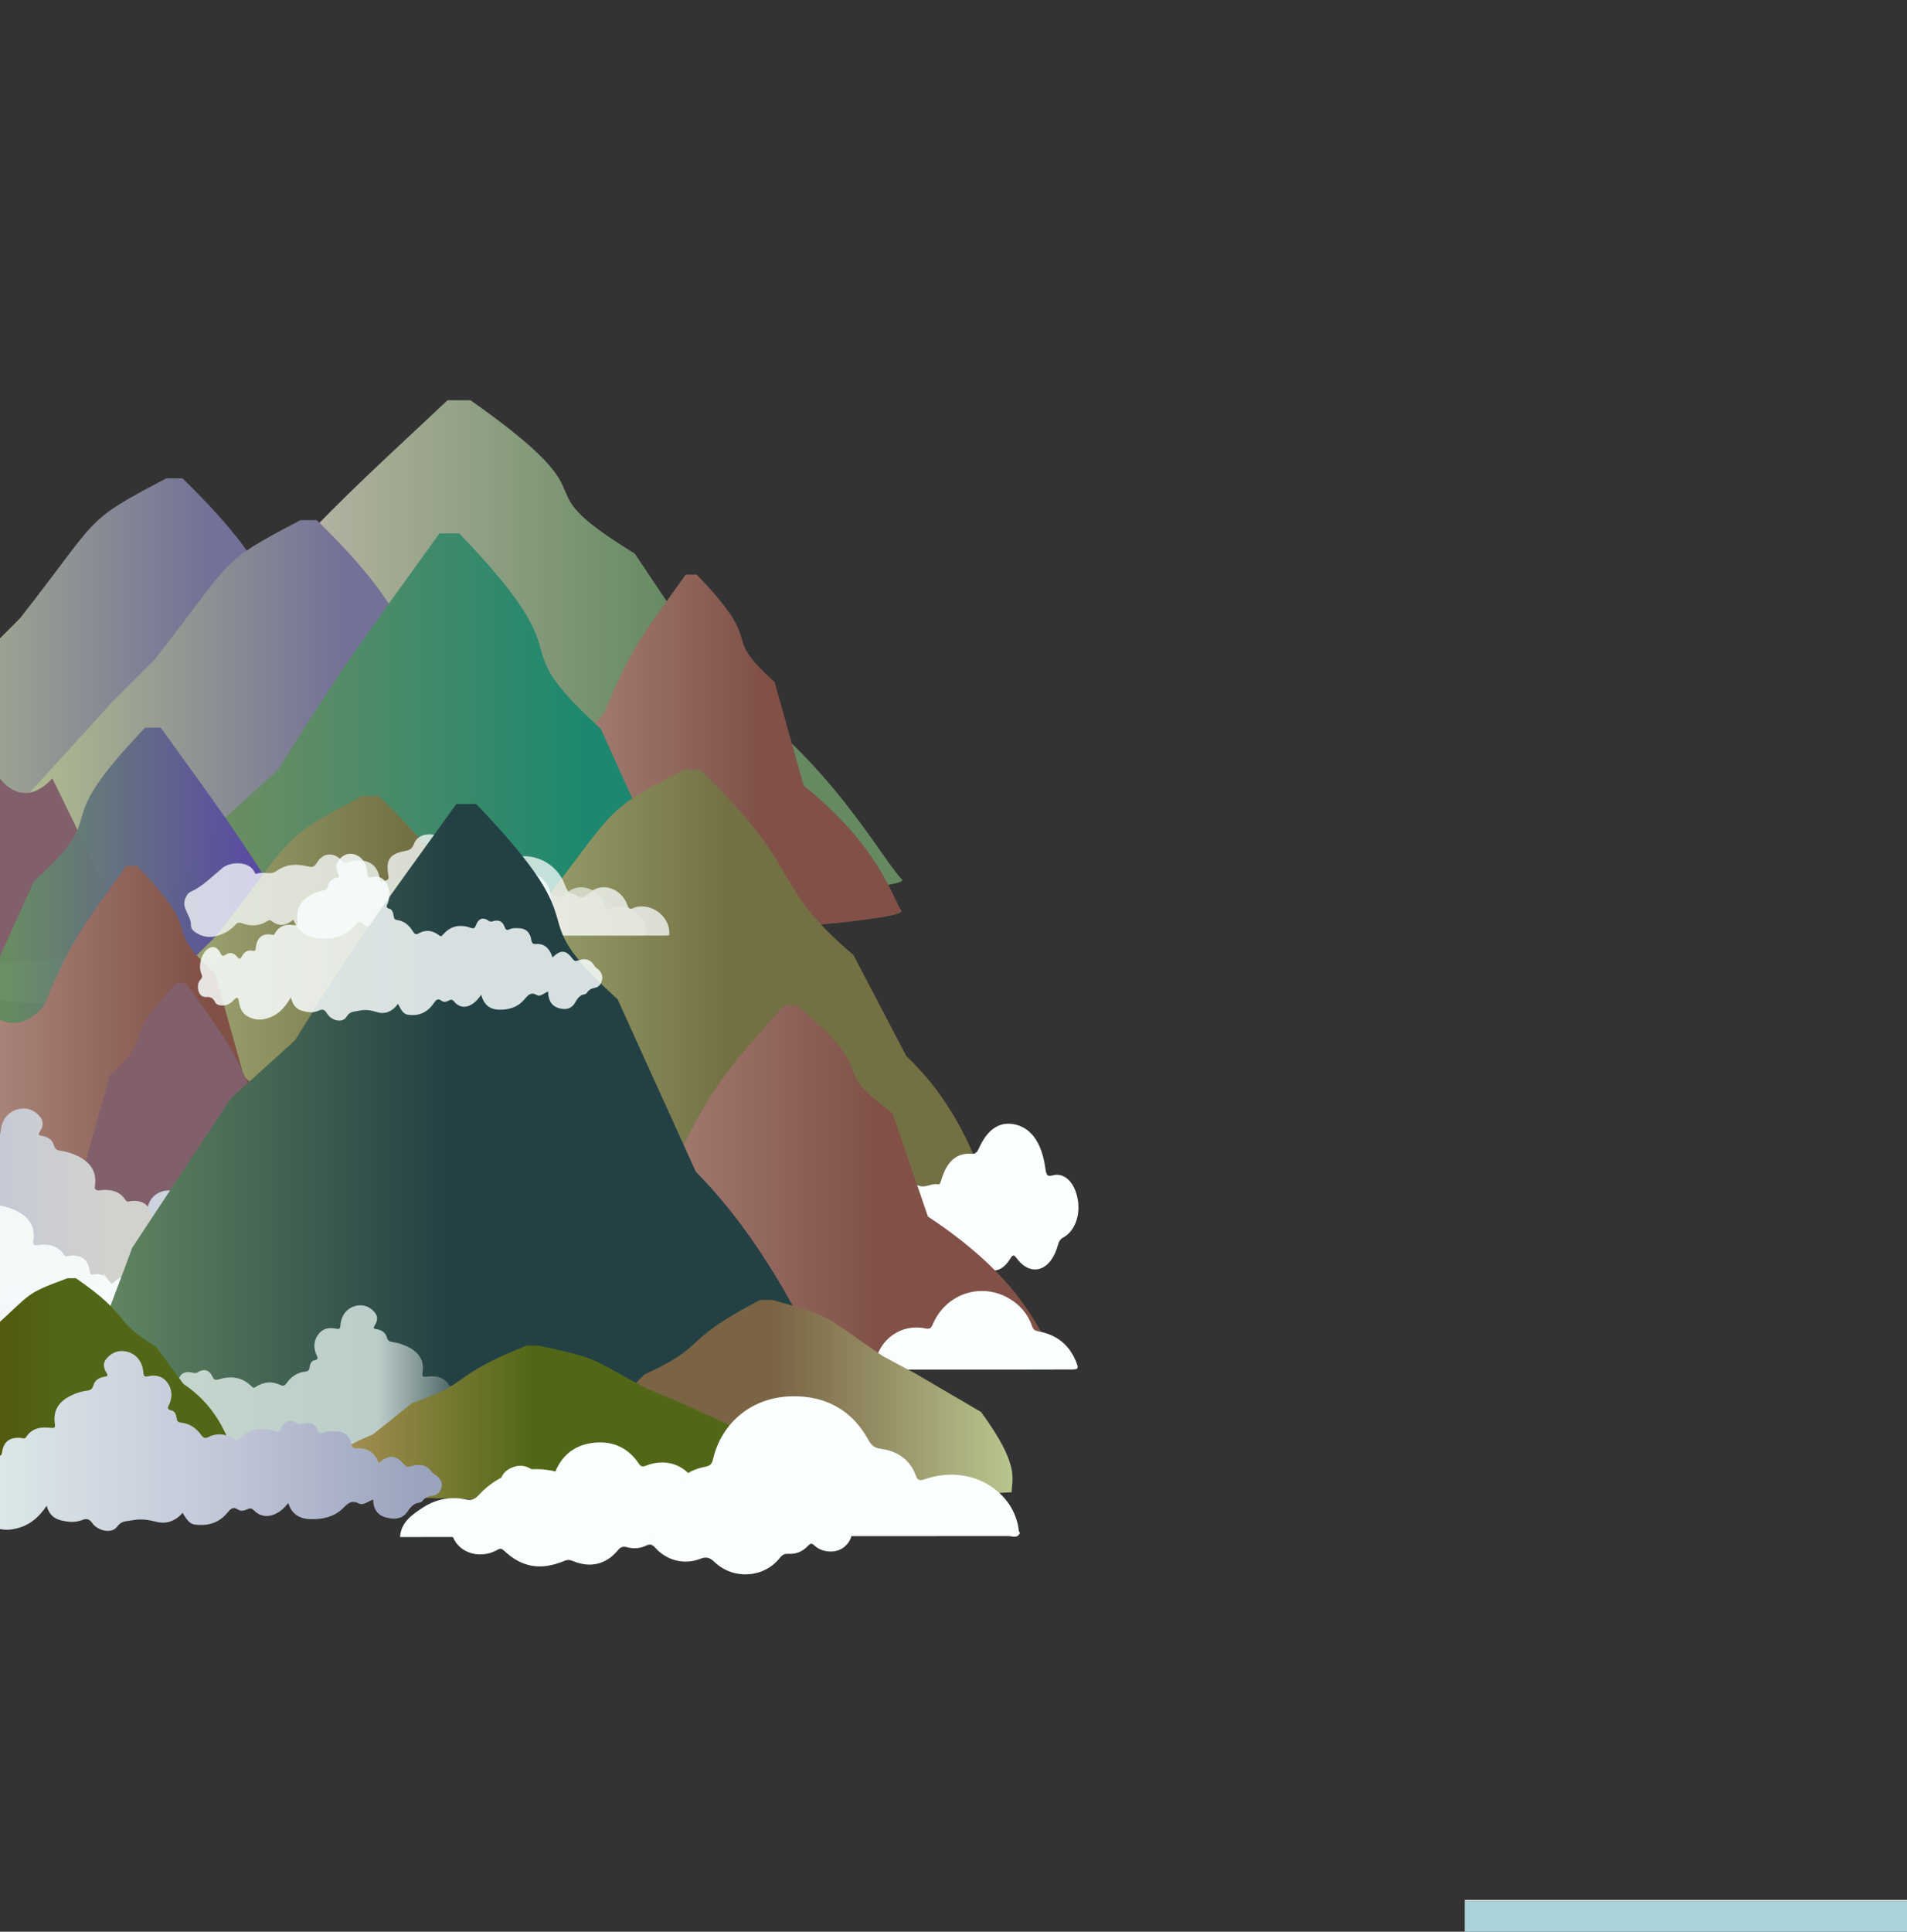 <?xml version="1.0" encoding="utf-8"?>
<!-- Generator: Adobe Illustrator 18.1.0, SVG Export Plug-In . SVG Version: 6.00 Build 0)  -->
<!DOCTYPE svg PUBLIC "-//W3C//DTD SVG 1.1//EN" "http://www.w3.org/Graphics/SVG/1.1/DTD/svg11.dtd">
<svg version="1.1" id="Layer_1" xmlns="http://www.w3.org/2000/svg" xmlns:xlink="http://www.w3.org/1999/xlink" x="0px" y="0px"
	 viewBox="33.2 -491.7 1580 1600" enable-background="new 33.2 -491.7 1580 1600" xml:space="preserve">
<rect x="33.2" y="-491.7" width="1580" height="1600" fill="#333333" stroke="none"/>
<linearGradient id="SVGID_1_" gradientUnits="userSpaceOnUse" x1="-951.861" y1="744.483" x2="-202.79" y2="744.483" gradientTransform="matrix(1 0 0 -1 983.593 796)">
	<stop  offset="0.312" style="stop-color:#C0BCAB"/>
	<stop  offset="0.745" style="stop-color:#688D64"/>
</linearGradient>
<path opacity="0.96" fill="url(#SVGID_1_)" d="M390.5,263.3H351c-84.7,0-319.3-17.3-319.3-17.3c0-28.3-1-3.9,60.5-117.7L187.4,31
	c0.7-0.5,60.9-37.1,61.5-37.7c65-70.6,80.1-83,155.1-153.5h19c127,89.4,35.1,65,136.1,127l75.2,112.1
	c86.8,59.3,129.2,140.6,146.2,157.8C791.4,247.6,480,263.3,390.5,263.3z"/>
<linearGradient id="SVGID_2_" gradientUnits="userSpaceOnUse" x1="-92.669" y1="684.993" x2="436.877" y2="684.993" gradientTransform="matrix(1 0 0 -1 1.772896e-07 796)">
	<stop  offset="0" style="stop-color:#B9C68E"/>
	<stop  offset="0.566" style="stop-color:#737197"/>
</linearGradient>
<path fill="url(#SVGID_2_)" d="M161.5,317.6h-27.9c-59.8,0-225.3-16.8-225.3-16.8c0-27.6-9.8-54.4,33.6-165.4l73-80.2
	c0.5-0.5,34.8-34.6,35.2-35.2c67-85.4,51.5-79.1,120.9-115.5h13.4c89.7,87.2,55.8,93.1,127,153.6l43.8,83.7
	c61.3,57.9,69.5,133.1,81.5,149.9C444.4,302.3,224.6,317.6,161.5,317.6z"/>
<linearGradient id="SVGID_3_" gradientUnits="userSpaceOnUse" x1="18.55" y1="650.3" x2="548.096" y2="650.3" gradientTransform="matrix(1 0 0 -1 1.772896e-07 796)">
	<stop  offset="0" style="stop-color:#B9C68E"/>
	<stop  offset="0.566" style="stop-color:#737197"/>
</linearGradient>
<path fill="url(#SVGID_3_)" d="M272.7,352.2h-27.9c-59.8,0-225.3-16.8-225.3-16.8c0-27.6-9.8-54.4,33.6-165.4l73-80.2
	c0.5-0.5,34.8-34.6,35.2-35.2c67-85.4,51.5-79.1,120.9-115.5h13.4c89.7,87.2,55.8,93.1,127,153.6l43.8,83.7
	c61.3,57.9,69.5,133.1,81.5,149.9C555.6,337,335.8,352.2,272.7,352.2z"/>
<linearGradient id="SVGID_4_" gradientUnits="userSpaceOnUse" x1="421.966" y1="663.3" x2="780.088" y2="663.3" gradientTransform="matrix(1 0 0 -1 1.772896e-07 796)">
	<stop  offset="0" style="stop-color:#B9998E"/>
	<stop  offset="0.673" style="stop-color:#815148"/>
</linearGradient>
<path fill="url(#SVGID_4_)" d="M594.9,281.3h-18.7c-40.2,0-151.4-12.1-151.4-12.1c0-19.8-12.8-5.5,16.4-85.4l40.7-83.6
	c30,32.6,51.8-1.2,52-1.7c21.3-52,31.9-64.8,67.5-114.3h9c60.3,62.7,16.7,45.6,64.6,89.1l24,85.6c63,51,73,91.7,81,103.7
	C785.1,270.3,637.3,281.3,594.9,281.3z"/>
<linearGradient id="SVGID_5_" gradientUnits="userSpaceOnUse" x1="274.986" y1="615.09" x2="582.198" y2="615.09" gradientTransform="matrix(-1 0 0 -1 402.938 796)">
	<stop  offset="0" style="stop-color:#B9998E"/>
	<stop  offset="0" style="stop-color:#81606B"/>
</linearGradient>
<path fill="url(#SVGID_5_)" d="M-20.4,308.3h16.1c34.5,0,129.9-10.4,129.9-10.4c0-17,11-4.7-14.1-73.2L76.6,153
	c-25.7,27.9-44.4-1-44.6-1.5c-18.3-44.6-27.4-55.6-57.9-98h-7.7c-51.7,53.8-14.3,39.1-55.4,76.4l-20.6,73.4
	c-54,43.7-62.6,78.7-69.5,89C-183.5,298.8-56.8,308.3-20.4,308.3z"/>
<linearGradient id="SVGID_6_" gradientUnits="userSpaceOnUse" x1="274.288" y1="536.569" x2="712.247" y2="536.569" gradientTransform="matrix(1 0 0 -1 1.772896e-07 796)">
	<stop  offset="0" style="stop-color:#B9998E"/>
	<stop  offset="0.673" style="stop-color:#815148"/>
</linearGradient>
<path fill="url(#SVGID_6_)" d="M485.8,408h-22.9c-49.2,0-185.2-12.1-185.2-12.1c0-19.8-15.6-5.5,20.1-85.4l49.8-83.6
	c36.7,32.6,63.4-1.2,63.6-1.7c26.1-52,39-64.8,82.5-114.3h11c73.7,62.7,20.4,45.6,79,89.1l29.3,85.6c77.1,51,89.3,91.7,99.1,103.7
	C718.5,397,537.7,408,485.8,408z"/>
<linearGradient id="SVGID_7_" gradientUnits="userSpaceOnUse" x1="76.609" y1="576.119" x2="721.851" y2="576.119" gradientTransform="matrix(1 0 0 -1 1.772896e-07 796)">
	<stop  offset="0.255" style="stop-color:#688D64"/>
	<stop  offset="0.688" style="stop-color:#1C886F"/>
</linearGradient>
<path fill="url(#SVGID_7_)" d="M385.6,489.7h-34c-73,0-275-22-275-22c0-36-0.9-5,52.1-150l82-124c0.6-0.7,52.5-47.2,53-48
	c56-90,69-105.7,133.6-195.6h16.4C523.1,64,443.9,32.9,530.9,111.9l64.8,142.8c74.8,75.6,111.3,179.1,125.9,201
	C731,469.7,462.7,489.7,385.6,489.7z"/>
<linearGradient id="SVGID_8_" gradientUnits="userSpaceOnUse" x1="-346.638" y1="473.2" x2="159.877" y2="473.2" gradientTransform="matrix(-1 0 0 -1 71.498 796)">
	<stop  offset="0.312" style="stop-color:#5842AB"/>
	<stop  offset="0.745" style="stop-color:#688D64"/>
</linearGradient>
<path opacity="0.96" fill="url(#SVGID_8_)" d="M-88.2,507.9c11.5-17.2,40.1-98.4,98.8-157.8L61.5,238c68.3-62,6.1-37.6,92-127h12.9
	c50.7,70.6,60.9,82.9,104.9,153.5c0.4,0.6,41.1,37.1,41.6,37.7l64.4,97.3c41.6,113.8,40.9,89.5,40.9,117.7
	c0,0-158.6,17.3-215.9,17.3h-26.7C115,534.6-95.6,518.9-88.2,507.9z"/>
<linearGradient id="SVGID_9_" gradientUnits="userSpaceOnUse" x1="69.951" y1="421.95" x2="599.497" y2="421.95" gradientTransform="matrix(1 0 0 -1 1.772896e-07 796)">
	<stop  offset="0" style="stop-color:#B9C68E"/>
	<stop  offset="0.566" style="stop-color:#737144"/>
</linearGradient>
<path fill="url(#SVGID_9_)" d="M324.1,580.6h-27.9c-59.8,0-225.3-16.8-225.3-16.8c0-27.6-9.8-54.4,33.6-165.4l73-80.2
	c0.5-0.5,34.8-34.6,35.2-35.2c67-85.4,51.5-79.1,120.9-115.5H347c89.7,87.2,55.8,93.1,127,153.6l43.8,83.7
	c61.3,57.9,69.5,133.1,81.5,149.9C607,565.3,387.2,580.6,324.1,580.6z"/>
<linearGradient id="SVGID_10_" gradientUnits="userSpaceOnUse" x1="336.252" y1="443.75" x2="865.803" y2="443.75" gradientTransform="matrix(1 0 0 -1 1.772896e-07 796)">
	<stop  offset="0" style="stop-color:#B9C68E"/>
	<stop  offset="0.566" style="stop-color:#737144"/>
</linearGradient>
<path fill="url(#SVGID_10_)" d="M590.4,558.8h-27.9c-59.8,0-225.3-16.8-225.3-16.8c0-27.6-9.8-54.4,33.6-165.4l73-80.2
	c0.5-0.5,34.8-34.6,35.2-35.2c67-85.4,51.5-79.1,120.9-115.5h13.4c89.7,87.2,55.8,93.1,127,153.6l43.8,83.7
	c61.3,57.9,69.5,133.1,81.5,149.9C873.4,543.5,653.6,558.8,590.4,558.8z"/>
<path fill="#AAD2D9" d="M1876.8,3183c-208.5,0-417,0-625.5,0.1c-3.7,0-4.6-0.8-4.6-4.6c0.1-698.5,0.1-1397,0.1-2095.5
	c207.8,0,415.6,0,623.4,0c6.6,0,6.6,0,6.6,6.4c0,148,0,295.9,0,443.9C1876.8,2083.2,1876.8,2633.1,1876.8,3183z M1330.9,1354.1
	c1.4,1.2,3.1,0.9,4.8,0.9c56.8,0,113.6,0,170.4-0.1c1.2,0,3,1.3,3.6-1.1c0.4-19.9-15.8-33.8-35-29.7c-7.5,1.6-13.4,5.7-17.7,12.1
	c-0.8,1.1-1.3,3.1-3.2,2.5c-1.8-0.6-3-2-2.9-4.2c0.1-0.8,0-1.7,0-2.5c-0.6-10.9-9.8-18.6-20.7-17.3c-2.4,0.3-3.9-0.2-5.7-2
	c-7.7-8-17.1-11.8-28.3-11c-15.1,1.1-25.3,9.2-31.1,23c-0.9,2.2-1.9,2.8-4.4,2.7c-10.1-0.5-18.7,3.3-24.8,11.3
	C1332.6,1343.1,1329.3,1348,1330.9,1354.1z M1576,3021.6c1,2,2.9,1.4,4.4,1.4c63.9,0,127.8,0,191.7,0c1.7,0,3.8,0.5,4.7-1.8
	c-1.2-7.4-4.6-10.8-11.8-11c-3.4-0.1-5.7-0.9-7.9-3.8c-4.5-5.9-12.3-5.9-17.1-0.4c-1.7,2-2.5,1.3-3.9,0.1c-3.1-2.7-6.6-4.6-10.9-3.6
	c-2,0.5-2.2-0.5-2-2.2c1.9-11.3-7.7-22.7-22-21c-2.2,0.3-3.2-0.1-4.2-2.1c-2.9-5.6-6.4-6.7-11.8-3.8c-2.1,1.1-3.1,1.3-4.3-0.8
	c-3.4-5.9-8.9-7.4-15-6.2c-7.3,1.3-15.3,1.9-17.2,11.5c-0.5,2.7-1.6,3.1-4.1,1.7c-11-6.4-20.7,2.8-22.6,11.8c-0.6,2.7,1.2,6.6-1.1,8
	c-2.4,1.5-5.5-1.4-8.4-1.9c-7.3-1.2-18.2,1.4-19.6,6.6c-1.8,6.5-5.6,8.2-11.3,9.5C1578.2,3014.3,1574.1,3016.4,1576,3021.6z
	 M1349,1202.6c1,2,2.8,1.4,4.4,1.4c65.3,0,130.6,0,195.8,0c1.8,0,3.8,0.5,4.6-1.9c1.3-17.2-17.4-28.1-30-22.5
	c-2.9,1.3-3.7,0.3-4.7-2.5c-4.9-13.9-21.3-19.5-31.3-10.2c-4.3,4-7.5,4.9-12,1.5c-0.3-0.2-0.6-0.3-0.9-0.4c-4.3-0.6-6-3.2-7.4-7.3
	c-5.2-15-20.6-25.9-38.3-23.9c-13.6,1.5-23,8.7-29.3,20.5c-1,1.9-1.5,3.8-4.6,3.5c-13.7-1.3-24.4,4-31.8,15.4
	c-2.9,4.5-5.4,8.7-10.2,11.6c-3.8,2.3-5.2,6.7-5.9,11.1C1346.9,1200.6,1347.3,1201.9,1349,1202.6z M1556.6,3133.5
	c2.1-4.7,1.1-8-3.3-11c-5.1-3.5-10.8-4.2-16.7-3c-2.8,0.6-3.4,0.1-3.4-2.7c-0.1-6-1.9-11.5-6.8-15.5c-7.7-6.5-16.6-6.1-25.5-3.7
	c-4.8,1.3-9.2,4.7-13.6-1.4c-1.2-1.7-4-2.2-4.4-5.1c-1.2-7.3-5.6-11.6-12.8-12.6c-7.3-1.1-13.7,1.1-17.9,7.3c-1.9,2.8-3,2.8-5.7,1.3
	c-9.7-5.3-25-2-31.5,6.9c-2.2,3-3,2.6-5.2,0c-4.9-5.8-11.4-8.6-19.1-7.3c-8.1,1.4-12.1,7.2-13.6,14.7c-0.6,3.1-1.8,3.9-4.6,3.6
	c-2.6-0.3-5.8,0-6.9,2.1c-3.7,7.1-8.4,5.1-13.6,2.3c-1.3-0.7-2.9-0.9-4.3-1.1c-8.6-1.1-19.1,0.1-22.8,9.8c-0.8,2-2.1,1.7-3.6,1.3
	c-3.3-0.8-6.7-0.5-9.7,1c-5.7,2.8-6.9,9.4-2.6,13.1c1.1,2.2,3.2,1.4,4.9,1.4c79.3,0,158.6,0,238,0
	C1553.5,3135,1555.6,3135.8,1556.6,3133.5z M1270.8,2018.1c1.9,1.5,4.2,0.9,6.3,0.9c44.7,0,89.3,0,134,0c81.7,0,163.3,0,245-0.1
	c1.5,0,3.6,1.2,4.6-1.1c0.6-5.1-1.9-8.7-6-11.2c-1.6-1-2.7-1.7-3-4c-1.1-8.3-7.9-10.7-14.4-5.2c-3.3,2.8-9,2.4-9.9,0.8
	c-2.9-5.2-6.5-9.4-11.1-12.9c-0.3-0.2-0.2-0.9-0.4-1.4c-1.9-6.9-7-9.7-13.7-7.2c-1.7,0.6-2.9,0.7-4.6-0.1
	c-12.5-6.4-24.3-0.4-26.8,13.4c-0.3,1.6-0.6,3-2.6,3c-5.4,0-9.4,2.5-12.7,6.7c-2,2.6-4.4,2.9-6.7-0.5c-4.2-6-9.8-7.7-16.6-5
	c-2.7,1-3.5,0.5-4.9-1.8c-6.3-10.5-16.6-13.7-27.9-8.8c-1.9,0.8-3,1.1-4.9-0.2c-4.8-3.4-9.7-3.1-14.3,0.3c-3.6,2.7-7.3,1.6-9.3-2.6
	c-6.6-14.3-20.9-18.2-33.9-9.2c-1.9,1.3-3,1.5-5.2,0.6c-6.1-2.6-12.3-2.4-17.1,2.7c-2.3,2.4-4.7,3.4-7.7,3.9
	c-5.9,1-9.9,4.5-12.2,9.9c-1.8,4.1-5.3,4.8-8.4,1.5c-7.5-8.3-13.5-7.8-19.7,1.7c-2,3.1-5.6,2.9-8.4,3.4c-2.1,0.4-1.4-2.9-1.9-4.5
	c-2.4-6.9-7.2-11.3-14.3-12.6c-7.4-1.4-14,0.9-18.4,7.3c-1.9,2.7-3.8,3.6-7,3.5c-5.5-0.3-9.3,2.6-10.5,7.2c-1.5,5.7-5.9,7.7-11.1,5
	c-4.6-2.4-9-1.8-12,2.3c-1.6,2.1-3.3,3.3-5.8,4.1C1271.9,2009.3,1269.5,2013.6,1270.8,2018.1z M1555.9,1499.9
	c8.1-3.6,11.5-8.3,10.3-14.4c-1-5.3-4.9-9.5-9.6-10.3c-6.2-1-11,1.6-14.2,7.8c-2.1,4.1-10.5,5.3-13.5,2c-3.9-4.3-8.6-6.8-14.5-6.8
	c-2.8,0-4-1-5-3.7c-3.2-8.5-11.6-11.6-19.5-7.1c-2.9,1.7-4.2,1-6-1.4c-3.7-4.9-8.8-7.8-14.9-7.9c-3.2,0-4.2-1.3-5-4.1
	c-4-12.4-14.9-20.9-27.6-20.7c-12.3,0.2-22.7,6.2-28,18.9c-1.1,2.7-2.1,3.4-5,2.7c-9.5-2.1-17.3,1.1-23.3,8.8
	c-0.7,0.9-1.6,2.8-2.3,2.2c-3-2.7-7.7-0.7-10.4-4.8c-4-6.3-13.7-5.4-16.8,1.3c-1.2,2.7-1.9,5.2-5.7,4.7c-2.7-0.3-5,1.9-8.2,0.5
	c-10.9-4.8-18.8-2.4-25.7,7.8c-1.5,2.2-3,2.8-5.4,2.3c-11.9-2.1-21.8,2-29.3,11.1c-4.4,5.3-8,11.4-5.8,19c1.4,1.3,3.1,1,4.8,1
	c91.5,0,182.9,0,274.4,0.1c4.3,0,6.3-1.3,5.8-5.7C1555.7,1502.2,1555.9,1501,1555.9,1499.9z M1853.6,1389c-0.2-0.4-0.6-0.9-0.6-1.3
	c-2.1-21.9-24.7-38.4-49.3-29.2c-3.2,1.2-3.9,0.3-4.8-2.4c-2.9-8.5-9.2-13.5-17.9-14.8c-3.7-0.5-5.2-1.9-6.8-5.1
	c-8.3-16.4-21.9-25.2-40.1-24.8c-20.9,0.4-36.8,14.8-41.3,35.6c-0.5,2.3-1.3,3.7-3.9,4.3c-10.9,2.3-15.1,7.3-16,18.5
	c-0.2,2.2-0.4,3.6-3.2,2.9c-5.2-1.4-10.5-1.8-15.8-0.3c-2.9,0.8-2.8-1-3.1-2.9c-1.5-13-14.2-19.5-25.5-12.9
	c-2.7,1.6-4.6,1.6-7.3,0.3c-17.4-8.3-35.5-4.2-48.1,10.6c-1.8,2.1-3.7,3.1-6.5,2.4c-8.1-2-15.8-0.1-22.4,4.4
	c-5.9,4-11.9,8.5-12.2,16.9c1.9,1.6,4.1,1,6.3,1c104.1,0,208.2,0,312.4,0c1.7,0,3.3,0.1,5-0.1
	C1854.3,1391.7,1855.2,1390.8,1853.6,1389z M1489.9,1752.1c1.4,1.2,3.1,0.9,4.8,0.9c121.4,0,242.9,0,364.3-0.1c1.2,0,3,1.2,3.7-1
	c-1.2-4.5-4.7-6.6-8.5-8.5c-3.9-2-8.9,0.4-12-1.3c-3.1-1.8-4.1-7.1-7.7-9.4c-6.1-3.8-12.5-3.9-19-1.2c-0.3-0.5-0.6-0.8-0.6-1.1
	c-1.5-10.3-6.2-15.8-14.6-17.2c-8.3-1.4-14.9,2.3-19.5,11.4c-2.4,4.6-5.1,0.5-7.7,0.5c-2.9,0-2.1-2.1-1.8-4
	c2.4-14.8-5.4-28.1-18.9-32.3c-13.6-4.2-27.4,2.2-33.9,15.8c-0.8,1.7-1.6,3.3-3.9,3.3c-7,0-12,3.7-15.9,9c-1.5,2-2.7,1.7-4.6,0.8
	c-9-3.9-17.4-1.4-22.7,6.5c-3.7,5.6-9,5.4-12.2-0.5c-1.5-2.6-2.9-5.3-5.7-6.8c-2.6-1.4-4.1-3.6-5.6-6.1c-8.6-14.2-28-14.9-37.6-1.4
	c-0.6,0.8-0.9,2.2-1.6,2.5c-7.2,2.2-13.5,5.2-19.1,10.7c-1.9,1.9-7.4-1.5-11.4-1.9c-2.1-0.2-1.9-3.2-2.6-5
	c-5.2-14.1-19.4-21.6-33.6-18.3c-14.1,3.3-24,18.3-21.3,32.2c1,5.1,3.4,9.3,5.7,13.7c-4.3,1.6-4.3,1.6-7.2-1.5
	c-5.6-6-13.4-7.5-20.5-4.1C1492.4,1740.7,1488.6,1746.9,1489.9,1752.1z M1619.9,2141.4c-3-7.9-8.4-11.6-16.3-11.3
	c-2.7,0.1-3.6-0.8-4.1-3.5c-1.1-5.8-5-9.1-10.7-9.5c-3.6-0.3-7.4-0.6-10.9,0.9c-2.2,0.9-3.3,0.3-4.2-1.8c-2.1-5.1-6-6.2-11-5.1
	c-1.6,0.4-2.9,0.8-4.7-0.3c-5.1-3.2-9.7-2-12.2,3.6c-1.3,2.8-2.3,3.1-5.1,2.3c-10.1-3-19.5-2.1-27.3,5.8c-1.4,1.4-2.3,1.2-3.8,0.3
	c-6.3-4.1-13-4.9-19.9-1.5c-2.4,1.2-3.8,0.7-5.4-1.5c-3.8-5.3-9-8.9-15.7-9.6c-2.4-0.2-3-1.5-3.3-3.5c-0.4-2.6-1.4-5.3-4-5.8
	c-3.9-0.8-2.6-2.5-1.6-4.7c2.6-5.9,2.2-11.8-1.8-17c-3.6-4.7-8.9-5.7-14.4-4.5c-3.1,0.7-3.6-0.2-3.8-3c-0.7-8.7-5.9-14.7-13.8-16.1
	c-5.7-1-10.5,1-14.3,5.3c-3.4,3.8-2.5,7.6-0.1,11.4c1.7,2.7-0.6,2.6-2.1,2.9c-3.9,0.8-7,2.7-8.1,6.6c-0.7,2.8-2.4,3.7-4.8,4
	c-4.5,0.6-8.7,2-12.8,4c-9,4.5-13.8,11.2-12,21.7c0.3,2.1,0.2,3.4-2.8,3c-7.6-0.9-14.7-0.2-19.4,7.1c-1.1,1.8-2.6,0.8-4,0.6
	c-8.5-0.9-13.4,2.7-14.5,11.1c-0.3,2.2-1,2.9-3.2,2.4c-4.7-1-8.2,1.1-10.6,4.9c-1.5,2.3-2.3,2.1-4,0.4c-3.2-3.2-7.1-4.7-11.3-2.2
	c-2.6,1.6-3.8,1.6-5.5-1.4c-2.8-4.9-7.1-5.9-11.4-3.7c-6.7,3.5-10.4,14-7,20.8c1,2.1,1.3,3.2-0.7,5c-2.9,2.6-3.2,6.3-2,9.7
	c1.1,3.3,4,5,7.5,4.8c3.8-0.2,6.5,0.7,8.6,4.2c1.1,2,3.6,2.7,6.1,2.8c4.6,0.2,8.7-1.4,11.9-4.3c3.2-2.9,4.6-3.1,5.3,1.6
	c1.3,8.4,6.8,12.3,14.9,13.9c5.5,1.1,10.6,0.3,15.7-1.4c8.3-2.8,14.5-8.4,20-16.5c1.7,6.5,5.4,9.7,10.8,11.1
	c5.4,1.4,10.9,1.9,16.2-0.1c3.6-1.4,5.6-1.2,8.1,2.3c4.5,6.3,15.1,8.1,18.9,2.9c3.5-4.8,7.1-4.2,11.9-5.1c6.7-1.2,12.2-0.4,18.5,1.2
	c7.5,1.9,14.7-0.7,20-7c3.5,6.2,5.7,8.5,9.8,9.1c9.5,1.3,18-1.4,24.3-8.8c2.7-3.1,4.2-5.4,8.5-2.7c2.2,1.4,4.9,0.7,7.2-0.4
	c2.1-1,3.5-0.6,5.1,1.1c4.4,4.5,10.2,5.3,16,2.7c4-1.8,7.1-4.7,10.2-8.5c2.8,9.4,9.9,12.3,17.9,12.4c8.6,0,17.2-1.8,23.6-8
	c3.8-3.7,6.4-7.2,12.7-4.1c3.3,1.6,7.1-1.8,10.9-3c0.1,7.6,3.6,12.2,10.8,13.9c5.9,1.4,11.8,0.8,15.3-4.4c2.5-3.8,4.9-6.7,9.6-7.2
	c0.8-0.1,1.6-0.7,2.1-1.3c2.1-2.6,4.9-3.5,8.1-4.1c3.5-0.6,5.9-3.1,6.7-6.7c0.8-3.7-1.1-6.4-3.9-8.6c-1.2-0.9-2.7-1.5-3.5-2.7
	c-4.2-6.2-10.1-6.5-16.4-4.5c-2.3,0.7-3.4,0.5-5-1.4C1633,2135.1,1627.9,2134.8,1619.9,2141.4z M1598.1,2844.6
	c10.3,7.6,10.3,7.6,24,4.8c1.9-0.4,2.2,0.6,2.9,1.8c2.8,4.2,7,5.5,11.1,2.8c2.2-1.4,3.4-1.4,5.5,0.2c5,3.8,10,3.9,15.1,0.3
	c1.7-1.2,2.9-0.8,4.5-0.2c9.8,3.2,20.1,0.1,26.4-8c0.8-1.1,1.4-2.4,3.1-1.7c2.4,0.9,4.6,0.4,6.7-0.8c1.1-0.6,1.7-0.2,2.5,0.7
	c7.6,8.6,14.6,9.8,23.8,4c1.8-1.1,2.7-1.1,4.2,0.4c3.7,3.6,8.4,4,13.1,3c3-0.7,4.7-0.2,7,1.8c9,7.7,21.6,6.8,28.9-2.1
	c1.6-1.9,2.7-2.3,5-1.3c5.6,2.3,11.1,3,15-3.1c0.2-0.4,0.8-0.9,1.1-0.9c5.8,0.4,9.8-4.7,15.9-4.5c6.6,0.2,12-4.8,12.6-9.5
	c0.6-4.4-2.5-9.1-8.5-11.6c-3.8-1.6-7.7-2.8-10.2-6.6c-1-1.5-3.1-2.2-5-1.8c-3.1,0.8-3.1-1-3.3-3.2c-1.1-9.6-8.2-14.6-17.6-12.9
	c-1.6,0.3-3.6,3.2-5.1,0.1c-0.8-1.7-1.1-3.8-1.3-5.8c-0.1-1.3,0.6-2.6,0.8-3.9c0.7-5.5-0.4-11.3-5.6-13.3c-4.9-1.8-5.7-4.9-6.9-8.8
	c-3-9.7-10.6-15.3-20.4-15.4c-10.9-0.1-15.9,3.6-19.9,14.9c-0.5,1.3-0.9,1.8-2.4,1.8c-9-0.1-12.7,2.8-15.1,11.6
	c-0.4,1.4-0.3,2.8-2.2,3.6c-7.8,3.4-8.6,5.4-5.6,13.2c0.6,1.7,0.8,2.8-0.9,3.7c-1.6,0.8-2.4,3.9-4.8,2.4c-4.5-2.8-9.2-3.2-14.4-2.4
	c-2,0.3-4-0.2-2.6-3.5c3.9-9.1,1.3-16-7.6-20.7c-3.1-1.6-7.5-2.1-5.8-7.4c0.1-0.5-0.4-1.5-0.9-1.7c-4.1-1.9-2.7-5.4-2.6-8.5
	c0.3-9.9-4.2-16.4-12.7-16.3c-4.4,0-6.4-1.5-8.8-4.5c-2.3-3.1-5.6-6.1-9.6-3c-2,1.5-2.9,1.2-4.6,0.2c-5.1-2.9-10.5-4.2-16.3-2.5
	c-9.3,2.7-12,11-5.9,18.6c1.1,1.4,2.5,2.7,3.9,3.9c3.7,3.1,3.6,5.8-0.4,8.5c-6.6,4.4-7.7,10.8-2.8,17.4c2.1,2.8,4.8,4.9,8,7.2
	c-4.4,1.7-7.7,3.8-9.5,7.7c-1.2,2.6-2.3,5.1-4.6,6.9c-1.6,1.3-2.1,3.4-1.9,5.5c0.2,3-1.1,3.6-3.9,4.9c-3.9,1.7-7.2,2-11,0.7
	c-1.2-0.4-2.6,0.6-3.8,0.6c-5.6,0-10.8,3-16.8,0.6c-12.1-4.8-20.7,1-21.2,13.4c-1-0.1-1.9-0.3-2.9-0.4c-3.4-0.3-6.9-0.4-8.5,3.4
	c-1.5,3.7,0.5,6,3.7,7.5c1.7,0.8,1.2,2.1,1,3.4c-0.7,4.6,1.5,7.7,5.5,9.6c6.2,2.9,12.3,2.4,18.4-0.3c2.3-1.1,3.8-1.6,6,0.6
	c2.9,2.9,6.7,3.6,10.6,1.3c1.3-0.8,2.3-1.3,4-0.4C1585.4,2855.4,1591.2,2853.9,1598.1,2844.6z M1546.5,2513.9
	c-7-4.8-14.3-6.5-22.2-5.9c-7.5,0.6-11.8,3.8-13.3,11.1c-0.6,2.7-1.9,2.9-4.1,3c-7.3,0.3-8.8,1.5-9.9,8.3c-0.4,2.6-1.5,2.6-3.3,1.8
	c-3-1.2-6-1.3-8.4,1.1c-1.9,1.9-3.3,1.5-4.9-0.3c-2.6-3-6-3.8-9.9-3.9c-3.7-0.2-6.9,4-9.5,2.8c-2.9-1.3-4-5.9-7.5-7.7
	c-10.2-5.3-20.4-4.6-30.1,0.5c-4.8,2.5-8.6,6.7-14.7,5.5c-0.5-0.1-1.6,0.2-1.8,0.7c-3.7,6.7-9.9,6-16.1,5.6c-0.5,0-1,0.2-1.4,0.4
	c-4.7,2.9-9.5,4.9-15.4,2.9c-2.1-0.7-4.9,0.5-7.1,1.7c-5,2.7-5.6,8.8-1.1,12.3c3.8,3,8.2,4.4,13.1,3.9c1.3-0.1,2.5-0.7,3.5,0.8
	c4,5.8,9.9,6.9,16.3,6.4c2.1-0.2,3.7,0.2,5.1,2.1c4.3,5.8,10.8,7.4,17,5.4c6.2-2,12.2-4.2,18.9-4c0.8,0,1.6-0.4,2.4-0.7
	c1-0.4,1.9-0.3,2.8,0.4c7.2,5.9,14.2,4,21.1-0.5c1.6-1,2.6-1.4,4.3,0c8,6.9,16.7,6.8,25.5,2c2.4-1.3,3.9-1.6,6,0.5
	c7.1,6.9,28,7.7,34.4-2.5c1.1-1.8,2.3-1.2,3.8-0.6c4.8,2,9.5,1.7,13.6-1.7c1.4-1.1,2.8-1.6,4.6-1.4c5.4,0.6,10.3-0.3,14.1-4.7
	c0.4-0.5,1.4-1.1,1.6-1c3.8,2.5,9.1,2,12.2,5.9c4.6,5.8,12.1,8.5,19.2,6.3c2.5-0.8,4.2-0.6,6.4,0.7c5.7,3.4,12.4,2.6,16.8-2.3
	c2.3-2.6,4.3-2.8,7.3-1.6c3.6,1.4,7.6,1.5,11.3,0c2.3-0.9,3.9-0.8,5.9,0.6c3.6,2.6,7.9,3.3,11.8,1.1c5-2.7,9.4,0.1,12.2,2.6
	c5.6,4.8,11.2,6,18,4.6c5.9-1.2,11-4.4,16.7-6.3c3.9-1.3,6.4-5.4,7.8-9.3c2.2-6.4-3.7-13.3-11.5-13.5c-3.8-0.1-7.5,0.1-10.8-2.7
	c-1.3-1-3.5-1.2-5.2-1.3c-2.6,0-3.3-1.2-3.8-3.6c-2.2-11.4-12.3-15.4-21.8-8.7c-1.2,0.8-2.1,2-3.8,2.2c-5.2,0.6-10.4,3-15.5-0.7
	c-1-0.7-3.3-0.8-4.3-0.1c-5.2,3.3-10.1,2.5-15.2-0.2c-1.9-1-11-12.7-10.6-14.9c1.4-9-4.4-14.5-13.3-12.7c-0.7,0.1-1.3,0.3-1.9,0.5
	c-1.8,0.6-2.9,1-3-1.9c-0.1-4.3-1.4-8.3-6.2-9.9c-4.7-1.6-8.5,0.1-11.6,3.5c-1.3,1.4-2.1,2.2-4,0.5c-6.2-5.4-13-4-19.5-0.6
	C1550.3,2500.1,1547.8,2506.4,1546.5,2513.9z M1375.3,2743.6c4.5,4.7,8.4,6.1,12.6,3.5c2.3-1.4,3.5-1.1,5.5,0.3
	c6.6,4.7,18.5,3.3,22.4-3.5c2.8-4.9,4.7-7.9,11.2-6.3c2.4,0.6,3.7,0.7,5.1,2.9c5,7.8,16,10.7,21.7,2.5c0.7-1.1,1.5-1.8,2.9-1.1
	c2.6,1.3,5.2,0.5,7.8-0.2c1.6-0.4,2.4-0.9,2.8,1.6c1.3,8.4,4.5,10.8,13.2,10.8c6.4,0,12.9-4,19.2,0.4c5-2.4,10.1-0.6,15.2-0.9
	c3.3-0.2,6.5-1.3,10-1.2c4.4,0.2,11-7.8,10.8-12c-0.5-8.2-11.5-14.8-19.1-11.3c-1.7,0.8-2.7,0.3-4.3,0c-4-1-5.9-3.6-7.8-6.7
	c-1.5-2.4-3.9-3.4-6.8-3.6c-3.2-0.2-6.2,0.4-9.2,1.9c-4.4,2.2-7.5,1.1-9.4-3.2c-3-7-10.7-7.5-15.7-11.7c-0.1-0.1-0.3-0.1-0.5,0
	c-3.6,0.7-5-0.9-6-4.5c-3.2-11.4-11.9-14.6-21.8-8.2c-3.5,2.2-5.5-2.2-8.7-1.3c-1,0.3-0.6-2.6-0.6-3.9c-0.3-6.2-2.7-9.7-8.3-11.7
	c-3.3-1.2-7.4-1.1-7-6.5c0.1-1.3-1.6-2.3-2.9-2.4c-3.5-0.1-3.7-2.2-3.8-5c-0.3-8.3-6.2-12.4-14-9.9c-2.1,0.7-3.3,0.8-4.5-1.3
	c-0.6-1.1-1.8-1.5-3-1.4c-2.6,0.3-3.2-1.2-4-3.3c-3.9-10.5-15-14.8-24.4-9.7c-8,4.4-13.8,15.2-11.9,24c1,4.6,0.8,5.9-4.5,6.2
	c-8.1,0.5-15.8,12.7-11.3,17.9c3.2,3.8,1.9,6.4,0.9,9.9c-0.6,2-1.2,2.4-3.4,2.2c-8.4-1-15.7,4.3-17.8,12.6c-0.2,1-8.7,7.4-9.6,7.1
	c-0.6-0.2-1-0.9-1.4-1.3c-7.3-7.1-20.2-3.8-22.5,6c-0.6,2.7-1.7,4.2-4,5.7c-4,2.5-6,8.9-4.4,13.4c1.6,4.2,4.9,5.6,9.2,5.1
	c1.9-0.2,3,0.5,4.1,2.1c4.8,7.1,13.2,8.2,20.3,3.1c2.6-1.8,6.5-2.4,9.7-1.5c1.1,0.3,2.7,0.7,3.4,0.2c4.3-3.4,7.6-1.1,11,1.6
	c0.5,0.4,1.2,0.4,1.9,0.6c7.4,2.1,13.8-0.1,19.4-4.9c1.3-1.1,2.1-2,4.1-0.6C1357.6,2753.8,1366.6,2752.8,1375.3,2743.6z
	 M1553.8,1844c0.1-13.7-8.3-23.7-21.4-25.7c-11-1.7-22.9,6-26.5,17c-0.5,1.5,0.1,4.1-2.6,4c-2.6,0-3.4-2.1-4.1-4.3
	c-5.2-14.2-19.2-20.4-33.1-14.5c-2.7,1.1-3.6,0.6-5-1.7c-6.6-10.5-16.2-15.8-28.6-14.6c-11.9,1.1-20.3,7.5-25.2,18.6
	c-1,2.2-0.7,6.3-5.3,4.6c-2.6-0.9-5.5,0.5-8-1.9c-5.8-5.4-10.8-6.3-16.7-3.3c-5.6,2.8-7.7,7.8-6.7,15.7c0.7,5.5-3,8.8-8.2,7.5
	c-14.6-3.6-27.4,9.2-23.8,23.6c3.2,12.7,17.1,18.4,29,11.8c1.7-0.9,2.9-2.3,5.1-0.1c11.9,12.1,24.4,14.4,39.9,7.4
	c2.1-1,3.7-0.7,5.6,0.2c11.3,5,21.7,2.4,29.2-7.4c1.7-2.3,3.2-3.4,6.2-2.5c4.3,1.3,8.7,1,12.6-1.1c2.8-1.5,4.2-0.7,6.1,1.6
	c7.4,8.9,18.9,12.2,29.3,7.8c4.5-1.9,6.6-0.8,9.6,2.3c12.3,12.7,32.2,11.3,42.7-2.9c1.5-2.1,3.1-3.2,5.7-3c5.2,0.3,9.5-1.7,12.8-5.6
	c1.7-2,2.4-2.3,4.5-0.2c4.9,4.8,13.4,5.3,18.4,1.6c5.1-3.8,7.1-9.7,5.4-15.4c-2-6.5-6.4-10-13.1-10.4c-2-0.1-4.1,0.7-5.5-2.1
	c-4.6-8.6-8.9-9.3-16.8-3.2c-3.2,2.5-7.1,1.5-10.6,1.4C1552.5,1849.2,1554.3,1845.6,1553.8,1844z M1629,1545
	c-16.4,0-27.4,10.5-28.1,25.8c-0.1,2.7-0.7,4.5-3.3,6c-9.9,5.7-13.6,16.2-9.4,26c4,9.6,13.8,14.1,24.8,11.3c2.4-0.6,3.5-0.7,4.1,2.2
	c0.7,3.6,2.1,7,4,10.2c13.3,22.5,43.5,26.2,62.1,7.6c2.2-2.2,4-3.7,7.7-2.4c13.8,4.7,26.5-1.5,31.8-15.3c1.1-2.7,2.1-3.3,4.7-2.1
	c4.3,1.9,8.9,3,13.6,2.3c17-2.7,24.5-14.8,24.5-27.6c0-14.8-11.1-25.6-26.3-26.9c-2.2-0.2-3.7-0.8-5-2.6
	c-7.2-10.1-17.4-12.8-29.1-11.2c-3,0.4-4-0.2-5.2-2.7c-10.8-23-40.1-27.4-55.9-7.6C1639.1,1544,1635.4,1547.9,1629,1545z
	 M1421.4,2312.3c2.8,7.5,8.3,11.6,15.7,12.6c10.5,1.4,19.9-0.9,26.9-9.6c1.1-1.4,1.9-2.6,3.9-0.6c3.6,3.6,7.8,3.3,11.9,0.9
	c1.6-0.9,2.7-1.3,4.4-0.1c4.5,3,9.3,3.2,14.2,0.7c1.1-0.6,2-1.2,3.5,0c7.2,5.9,12.3,6.3,19.7,1.2c2.8-1.9,4.3-1.9,6.6,0.4
	c8.2,8.2,32.1,7.5,38.2-4.7c1.1-2.3,2.6-1.9,4.5-1.6c5.8,1,11.3-0.5,16.2-3.5c6.8-4.2,9.9-10.4,8-15.6c-2.9-8.4-10.7-13.4-18.9-12.2
	c-1.6,0.3-3.1,1-4.9,0.4c-4.3-1.3-8.4-0.9-12.5,1.3c-3.5,1.8-7.3-0.4-7.3-4.1c0.1-11.6-12.9-23.3-26.1-17.2c-1.3,0.6-2.3,1.2-3-0.9
	c-1.6-4.7-5.8-5.4-9.8-5.2c-4.4,0.2-8.2,2.5-9.7,6.8c-1.1,3.1-3,3.9-5.8,4.4c-10.5,2-13.4,6-11.4,16.7c0.7,3.7-2.3,3.2-3.8,3.9
	c-2.4,1.1-1.9-1.3-2.2-2.6c-1.6-8.2-7.4-12.5-15.9-11.5c-2.1,0.2-4.3,0.7-6.4,1.2c-1.2,0.3-2,0.2-3-0.9c-5.7-6.4-13.1-6-17.4,1.3
	c-1.8,3.1-3.5,2.9-6.4,2.2c-7.5-1.8-14.5-1.5-21.3,3.4c-3.7,2.7-9.2-0.3-13.6,1.8c-0.1,0.1-0.8-0.9-1.1-1.5
	c-3.5-7.5-16.3-7-21.7-2.5c-6.9,5.8-13.2,12.3-21.5,16.1c-1.7,0.8-2.6,2.5-3.4,4.2c-3.1,7,4,12,3.7,18.6c-0.1,2.8,2.7,4.8,5.4,6.1
	c3.6,1.7,7.3,2.2,11.2,1.3c5.2-1.2,9.7-3.6,13.3-7.5c1.6-1.8,2.9-2.1,5.1-1.2c5.5,2.1,11.1,2.1,16.3-1.2c1.2-0.7,2.1-1.4,3.5-0.3
	C1411.7,2317.2,1416.5,2316.4,1421.4,2312.3z M1701.4,1244c34,0,67.9,0,101.9,0c5.7,0,5.7-0.1,4.3-5.6c-3-12-13.7-20.4-26.4-20.3
	c-3.9,0-5.8-0.3-4.8-5.1c0.9-4.7,0.3-9.6-0.6-14.4c-3.7-19.8-21.8-36.3-40.8-37.7c-26.3-2-44.6,13.7-50.3,32.5
	c-1,3.4-2.4,4.7-6.2,4.7c-14.8,0.2-26.3,6.7-33.9,19.3c-2,3.3-3.5,3.7-7.1,2.2c-17.2-7.1-35.9,1.2-42.5,18.6c-2,5.2-1.7,5.7,3.8,5.7
	C1633.1,1244,1667.2,1244,1701.4,1244z M1327.5,2920.5c2.5,6.2,6.4,10.6,11.3,14.1c12.8,9.1,28.6,11.8,40.1-2.4
	c1.9-2.4,3.3-5,4.5-7.7c0.9-2,1.6-2.4,3.6-1.1c4.9,3.2,10.3,3.1,15.9,1.9c5.7-1.2,7.3-7.1,11.2-9.7c4.2-2.8,10-3.6,12.7-8.7
	c1.4-2.7,3.1-4.7,5.7-6.4c4.7-3,6.6-8,5.3-11.9c-1.4-4.4-5.4-6.6-11.7-6.7c-0.2,0-0.3,0-0.5,0c-3,0.5-5-0.1-5.4-3.8
	c-0.3-2.7-2.1-5-4.8-5.9c-2-0.7-2.7-1.9-3.1-3.9c-1.1-4.8-5.4-8.1-9.5-6.6c-5.6,2.1-5.4-0.6-5.4-4.6c0-10.6-7.7-18.1-18.3-18.1
	c-10.7,0-18.4,5-22.9,14.7c-0.9,2-1.6,3.5-4.3,2.6c-0.9-0.3-2.5,0.1-3.3,0.8c-2.2,1.9-4,1-6.3-0.1c-5.9-2.8-12.8-0.7-15.3,5
	c-1.5,3.4-3.5,4.1-6.9,4c-9.5-0.1-13.1,2.6-15.2,11.5c-0.7,2.9-1.9,3-4.4,2.7c-6.5-0.7-11.9,3-13.7,9.1c-2.3,8.3,2.9,22.4,13.3,24.1
	c2.3,0.4,3.3,1.4,4.2,3.5C1309.4,2928.9,1318.3,2930.5,1327.5,2920.5z M1658.2,2375.3c1.7,2.5,2.8,5,5.1,6.5
	c7.9,5.3,27.7,4.5,34-2.4c3.2-3.5,5.6-5.2,10.4-3.8c1.5,0.5,2.9,0.6,4.2,1.7c2.7,2.2,6.1,4,9.1,1.4c4.5-4,7.5-3,11.2,1.1
	c3.2,3.7,9.9,5,11.6,2.2c3.4-5.6,8-2.8,11.4-1.7c6.2,1.9,12.6,0.6,18.9,2.1c2.2,0.5,5.1,0.2,7.7,0.9c4.7,1.2,9.5,0.8,12.6-2.6
	c3.2-3.5,6.8-3.3,10.6-3.7c1.7-0.1,3.4,0.1,5-0.1c4.7-0.7,6.4-3.9,4.7-8.3c-0.5-1.2-0.9-2.4-0.9-3.8c0-8.6-4.8-11.3-12.2-6.7
	c-2.2,1.3-3.7,1.7-5.7-0.2c-1.2-1.1-3-1.6-4.7-1.3c-1.8,0.4-2.7-0.4-3.8-1.6c-6.5-7.7-13-7.6-19.4,0c-0.6,0.7-1,1.9-2.2,1.6
	c-1.3-0.3-0.8-1.6-1-2.5c-1.3-5.6-4.1-7.9-8.6-6.4c-3.2,1.1-5,0.9-6.6-2.3c-0.9-1.8-3.2-2.5-5.3-2.3c-4.3,0.4-7.4-1.1-11.3-3.2
	c-5.6-3.1-6.9-8.6-10.4-12.7c-2.1-2.5-3.7-4.6-7.1-4.2c-2.2,0.3-3.3-0.2-4.7-2.2c-3.4-5.3-13.4-7.1-17.8-2.9
	c-4.7,4.5-10.6,4.4-16,5.2c-6.4,0.9-11.7,5.5-9.5,10.5c1.9,4.1,1,5.9-2.4,8.2c-1.7,1.2-3,1.7-4.8,1.2c-3.2-1-6.1-0.2-8,2.4
	c-1.6,2.1-2.9,2-5,0.9c-4.1-2.1-8.1-1.9-11.6,1.4c-1.4,1.3-2.3,1.1-3.8,0c-9.1-7-16.2-4.5-18.9,6.6c-0.5,2-1.3,2.9-3,3.4
	c-2.3,0.7-2.4-1.2-3-2.4c-2.7-4.8-5.6-5.8-10.7-3.7c-3.5,1.4-10,13.9-9.3,17.7c0.2,1.2,0.7,2.2,1.9,2.7c1.1,0.5,1.8,1.2,2.2,2.4
	c2.9,7.3,8.3,9.2,14.8,4.9c4.6-3,10.4,2.2,14.5-2.5c0.4,0.5,0.8,1,1.3,1.5c6,6,12.1,6.2,18.9,0.6c0.9-0.8,1.6-1.7,3-0.8
	C1649,2381.6,1653.6,2379.6,1658.2,2375.3z M1417.3,1659.1c26.5,0,53,0,79.4,0c5.4,0,6-0.7,4-5.8c-5.7-14.6-16.3-23.1-31.6-25.8
	c-2.9-0.5-4.2-1.6-5.1-4.3c-3.5-10.2-10.3-17.9-19.5-23.2c-23.4-13.4-52.2-3.4-62.8,21.8c-1.4,3.3-2.8,4-6.2,3.3
	c-19.3-4.2-37.9,8.6-41.3,28.1c-0.9,5.2-0.3,6,5.3,6C1365.3,1659.1,1391.3,1659.1,1417.3,1659.1z M1758.3,1914
	c9.3,0,15.6-5,17.9-13.1c0.5-1.9,0.6-3.7,2.5-5.1c4.2-3.3,5.1-7.6,3-11.5c-2.4-4.5-6.5-5.2-10.8-4c-4.8,1.4-9.1-1.3-13.8-0.6
	c-1.4,0.2-1.8-1.3-2.3-2.3c-4.2-9.2-11.6-12.9-21.3-12.3c-2.3,0.1-3.7-0.7-4.9-2.6c-6.4-9.8-15.7-13.4-26.8-11.2
	c-11.1,2.2-17.6,9.7-19.8,20.7c-0.6,3.1-1.3,4.1-4.8,3.4c-8.3-1.7-15.7,3.1-17.9,11.3c-2.1,7.5,1.8,15,9.6,18.1
	c1.9,0.8,3.3,1.5,4.2,3.7c5,12.5,18.9,15.6,28.9,6.6c1.8-1.6,2.6-2.3,4.6,0c7.2,8,16.9,7.5,23.5-0.9c1.5-1.9,2.7-2.6,5-1.7
	c1,0.4,2.8,0.7,3.4,0.2c5.7-5.4,10.8-2.4,16.1,0.7C1756,1914.1,1757.9,1913.9,1758.3,1914z M1419.9,2397.1
	c-13.4-0.1-21.3,8.7-19.9,21.1c0.3,2.7,0.1,3.9-3,4c-2.8,0.1-5.4,1.5-6.3,4.2c-1,3.3-2.7,3.1-5.5,2.8c-8.4-1.1-12.5,3.2-11.4,11.7
	c0.3,2.7,1.1,5.3,3,7.3c3.3,3.3,7.3,5.8,8.7,10.8c0.3,1,2.3,2,3.7,2.3c7.6,1.5,15.2,2.5,21.8-3c1.3-1.1,2.2-0.6,3.7-0.4
	c6.6,0.8,12.7,3.1,18.9,5c2.6,0.8,5.2-0.7,7.4-2.3c1.4-1.1,2.7-1.5,4.5-0.5c7.4,4.1,14.5,2.7,20.9-2.3c1.6-1.3,2.8-1.1,4.5-0.5
	c4.9,1.9,9.2,1,12.4-3.4c0.8-1.1,1.8-1.8,3-2.5c4.4-2.5,5.7-5.6,3.3-9.8c-1.2-2.2-1.4-4-1-6.5c1-5.8-1.4-9-7-10.9
	c-2.6-0.9-5.4-1.4-7.9-0.6c-4,1.2-6.1,0.5-7-3.9c-0.7-3.4-3.3-6.4-6.9-6.3c-5.3,0-7.6-2.3-9.9-6.9c-2.8-5.6-6.7-6-12.5-2.3
	c-1.8,1.1-2.4-0.1-3.2-1C1429.9,2398.7,1424.5,2397.4,1419.9,2397.1z M1751.4,2112.1c7.5,0.1,11.3-3,12.2-9.8
	c0.3-2.1,0.8-3.2,3.1-3.7c3.4-0.7,4.9-3.1,5-6.5c0.1-3.4-1.8-5.4-4.7-6.3c-2.6-0.8-3.6-2.3-4.4-4.7c-1.6-5-4.4-8.6-10.4-8.1
	c-2,0.2-2.9-0.5-3.3-2.6c-2.3-9.8-10.5-16-20.2-15.3c-10,0.7-17.7,7.6-18.7,17.4c-0.4,3.5-1.4,3-3.6,1.5c-3.5-2.3-7.1-2.5-10.7,0.1
	c-3.2,2.3-3.1,5.7-2.9,9.1c0.2,3.2-0.1,5.6-3.5,7.3c-4.2,2.1-5.7,6.4-6.1,10.8c-0.7,8.4,8.3,16.8,15.2,13.9c3-1.3,4.2-0.6,6.1,1.5
	c6.7,7.4,18.3,6.7,23.7-1.6c1.8-2.8,2.8-5,6.4-2c1.7,1.5,4.5,1.3,6-0.4c2.6-2.8,5-3.1,8.2-1.2
	C1749.6,2112.2,1750.9,2112,1751.4,2112.1z M1325.5,2285c-3.1,0-6,0.5-7.8,3.3c-0.9,1.3-2.1,2-3.6,2.5c-5.4,2.3-6.8,5.3-5.2,11.6
	c1.5,6,6.2,10.6,11,9.5c4.1-1,8.4-1.4,12.4-2.7c6.2-2.1,7.5-6.6,5.4-16.8C1336.7,2287.9,1331.8,2284.9,1325.5,2285z M1751.2,2322
	c0.2,5.2,3.4,8.6,8.4,9c1.1,0.1,2.3-0.2,3.3,0.6c2.5,2.1,5.4,3.5,7.9,0.7c3-3.4,5.7-7.1,5.8-12c0-1.2-1.1-1.9-2.1-2.6
	c-5.3-4.1-10.5-8.4-16.9-1.9c-0.3,0.3-1,0.1-1.5,0.2C1752.2,2316.3,1751.7,2319.3,1751.2,2322z"/>
<path fill="#FAFEFE" d="M1876.8,3183c0-549.9,0-1099.8,0-1649.7c0-148,0-295.9,0-443.9c0-6.4,0-6.4-6.6-6.4
	c-207.8,0-415.6,0-623.4,0c0.2-0.3-0.5-1,0.5-1c1.3,0,2.7,0,4,0c207.3,0,414.7,0,622-0.1c3.7,0,4.6,0.8,4.6,4.6
	c-0.1,697.3-0.1,1394.7-0.2,2092C1877.7,3180,1878.9,3181.9,1876.8,3183z"/>
<path fill="#FAFEFE" d="M1598.1,2844.6c-6.9,9.4-12.8,10.9-23.4,5.6c-1.8-0.9-2.8-0.4-4,0.4c-3.9,2.3-7.7,1.5-10.6-1.3
	c-2.2-2.2-3.7-1.6-6-0.6c-6,2.8-12.2,3.2-18.4,0.3c-4-1.9-6.2-5-5.5-9.6c0.2-1.3,0.7-2.6-1-3.4c-3.2-1.5-5.2-3.8-3.7-7.5
	c1.6-3.8,5.1-3.7,8.5-3.4c1,0.1,1.9,0.3,2.9,0.4c0.4-12.4,9.1-18.1,21.2-13.4c6,2.4,11.2-0.5,16.8-0.6c1.2,0,2.6-1,3.8-0.6
	c3.8,1.3,7.1,1.1,11-0.7c2.8-1.2,4.1-1.8,3.9-4.9c-0.2-2,0.3-4.2,1.9-5.5c2.4-1.9,3.4-4.3,4.6-6.9c1.7-3.9,5.1-6,9.5-7.7
	c-3.2-2.3-6-4.5-8-7.2c-4.9-6.5-3.8-13,2.8-17.4c3.9-2.6,4-5.4,0.4-8.5c-1.4-1.2-2.7-2.5-3.9-3.9c-6-7.6-3.3-15.9,5.9-18.6
	c5.8-1.7,11.2-0.4,16.3,2.5c1.8,1,2.6,1.3,4.6-0.2c4.1-3.2,7.3-0.1,9.6,3c2.3,3.1,4.4,4.6,8.8,4.5c8.5-0.1,13,6.5,12.7,16.3
	c-0.1,3.2-1.5,6.6,2.6,8.5c0.5,0.2,1,1.3,0.9,1.7c-1.7,5.4,2.7,5.8,5.8,7.4c8.9,4.7,11.5,11.6,7.6,20.7c-1.4,3.3,0.6,3.8,2.6,3.5
	c5.1-0.8,9.8-0.4,14.4,2.4c2.4,1.5,3.2-1.6,4.8-2.4c1.7-0.9,1.5-2,0.9-3.7c-3-7.8-2.2-9.8,5.6-13.2c1.8-0.8,1.8-2.2,2.2-3.6
	c2.5-8.8,6.2-11.7,15.1-11.6c1.5,0,1.9-0.5,2.4-1.8c4-11.3,9-15,19.9-14.9c9.7,0.1,17.4,5.7,20.4,15.4c1.2,4,2.1,7,6.9,8.8
	c5.2,1.9,6.3,7.7,5.6,13.3c-0.2,1.3-0.9,2.6-0.8,3.9c0.1,2,0.4,4,1.3,5.8c1.5,3,3.5,0.2,5.1-0.1c9.5-1.7,16.5,3.2,17.6,12.9
	c0.3,2.2,0.2,4,3.3,3.2c1.8-0.5,4,0.3,5,1.8c2.5,3.8,6.3,5,10.2,6.6c6,2.5,9.2,7.3,8.5,11.6c-0.7,4.7-6,9.7-12.6,9.5
	c-6.1-0.2-10.1,4.9-15.9,4.5c-0.4,0-0.9,0.5-1.1,0.9c-3.9,6.1-9.4,5.4-15,3.1c-2.3-0.9-3.4-0.5-5,1.3c-7.3,8.8-20,9.8-28.9,2.1
	c-2.3-2-4.1-2.4-7-1.8c-4.6,1-9.4,0.6-13.1-3c-1.4-1.4-2.4-1.5-4.2-0.4c-9.3,5.8-16.3,4.6-23.8-4c-0.8-0.9-1.4-1.3-2.5-0.7
	c-2.1,1.2-4.4,1.6-6.7,0.8c-1.7-0.6-2.2,0.7-3.1,1.7c-6.3,8.1-16.6,11.2-26.4,8c-1.6-0.5-2.8-1-4.5,0.2c-5.1,3.6-10.2,3.5-15.1-0.3
	c-2.1-1.6-3.3-1.7-5.5-0.2c-4.1,2.7-8.3,1.5-11.1-2.8c-0.8-1.1-1-2.2-2.9-1.8C1608.4,2852.2,1608.4,2852.2,1598.1,2844.6z"/>
<path fill="#FAFEFE" d="M1546.5,2513.9c1.3-7.5,3.8-13.8,10.5-17.2c6.6-3.4,13.3-4.8,19.5,0.6c1.9,1.6,2.7,0.9,4-0.5
	c3.1-3.5,6.9-5.1,11.6-3.5c4.8,1.6,6.1,5.6,6.2,9.9c0.1,2.9,1.2,2.5,3,1.9c0.6-0.2,1.3-0.4,1.9-0.5c8.9-1.8,14.7,3.7,13.3,12.7
	c-0.3,2.2,8.7,14,10.6,14.9c5.2,2.6,10,3.4,15.2,0.2c1.1-0.7,3.3-0.6,4.3,0.1c5.1,3.7,10.3,1.3,15.5,0.7c1.7-0.2,2.6-1.3,3.8-2.2
	c9.5-6.7,19.6-2.7,21.8,8.7c0.4,2.3,1.2,3.5,3.8,3.6c1.8,0,4,0.2,5.2,1.3c3.3,2.7,7,2.5,10.8,2.7c7.8,0.3,13.7,7.1,11.5,13.5
	c-1.4,4-3.9,8-7.8,9.3c-5.6,1.9-10.8,5-16.7,6.3c-6.7,1.4-12.4,0.2-18-4.6c-2.8-2.4-7.2-5.2-12.2-2.6c-3.9,2.1-8.2,1.4-11.8-1.1
	c-2-1.4-3.6-1.5-5.9-0.6c-3.6,1.4-7.6,1.3-11.3,0c-3-1.1-5-1-7.3,1.6c-4.4,4.9-11.1,5.7-16.8,2.3c-2.2-1.3-3.9-1.5-6.4-0.7
	c-7.1,2.3-14.6-0.5-19.2-6.3c-3.1-3.9-8.4-3.5-12.2-5.9c-0.2-0.1-1.2,0.5-1.6,1c-3.7,4.4-8.7,5.3-14.1,4.7c-1.8-0.2-3.2,0.2-4.6,1.4
	c-4.1,3.4-8.8,3.7-13.6,1.7c-1.5-0.6-2.7-1.2-3.8,0.6c-6.4,10.2-27.4,9.4-34.4,2.5c-2.1-2.1-3.6-1.8-6-0.5c-8.8,4.8-17.5,4.9-25.5-2
	c-1.7-1.5-2.7-1.1-4.3,0c-6.9,4.5-14,6.4-21.1,0.5c-0.9-0.7-1.7-0.8-2.8-0.4c-0.8,0.3-1.6,0.8-2.4,0.7c-6.6-0.2-12.6,2-18.9,4
	c-6.2,2-12.7,0.5-17-5.4c-1.4-1.9-3-2.3-5.1-2.1c-6.4,0.5-12.4-0.6-16.3-6.4c-1-1.5-2.2-1-3.5-0.8c-4.9,0.5-9.3-0.9-13.1-3.9
	c-4.5-3.6-3.9-9.6,1.1-12.3c2.3-1.2,5-2.4,7.1-1.7c5.9,1.9,10.6,0,15.4-2.9c0.4-0.3,1-0.5,1.4-0.4c6.2,0.4,12.4,1.2,16.1-5.6
	c0.2-0.4,1.2-0.8,1.8-0.7c6.1,1.2,10-3,14.7-5.5c9.7-5.1,20-5.8,30.1-0.5c3.4,1.8,4.5,6.4,7.5,7.7c2.7,1.2,5.8-3,9.5-2.8
	c3.8,0.2,7.3,1,9.9,3.9c1.6,1.8,3,2.2,4.9,0.3c2.4-2.4,5.4-2.3,8.4-1.1c1.9,0.8,2.9,0.8,3.3-1.8c1.1-6.9,2.6-8.1,9.9-8.3
	c2.2-0.1,3.5-0.3,4.1-3c1.5-7.3,5.8-10.5,13.3-11.1C1532.2,2507.4,1539.5,2509,1546.5,2513.9z"/>
<path fill="#FAFEFE" d="M1375.3,2743.6c-8.8,9.2-17.7,10.3-28.3,2.9c-2-1.4-2.8-0.5-4.1,0.6c-5.7,4.8-12,7-19.4,4.9
	c-0.6-0.2-1.4-0.2-1.9-0.6c-3.4-2.6-6.6-5-11-1.6c-0.7,0.5-2.3,0.1-3.4-0.2c-3.2-0.9-7.1-0.3-9.7,1.5c-7.2,5.2-15.6,4-20.3-3.1
	c-1.1-1.6-2.2-2.3-4.1-2.1c-4.3,0.5-7.7-0.9-9.2-5.1c-1.7-4.5,0.3-10.9,4.4-13.4c2.3-1.4,3.3-3,4-5.7c2.4-9.8,15.2-13.1,22.5-6
	c0.5,0.5,0.9,1.1,1.4,1.3c0.9,0.3,9.3-6.2,9.6-7.1c2.2-8.3,9.4-13.6,17.8-12.6c2.2,0.2,2.7-0.1,3.4-2.2c1.1-3.5,2.4-6-0.9-9.9
	c-4.4-5.2,3.3-17.4,11.3-17.9c5.2-0.3,5.4-1.6,4.5-6.2c-1.9-8.9,3.9-19.7,11.9-24c9.4-5.1,20.5-0.9,24.4,9.7c0.8,2.1,1.4,3.6,4,3.3
	c1.2-0.1,2.4,0.3,3,1.4c1.1,2,2.3,2,4.5,1.3c7.8-2.5,13.6,1.6,14,9.9c0.1,2.8,0.3,4.8,3.8,5c1.3,0,3,1,2.9,2.4
	c-0.4,5.4,3.7,5.3,7,6.5c5.7,2.1,8,5.6,8.3,11.7c0.1,1.4-0.4,4.2,0.6,3.9c3.3-0.9,5.3,3.5,8.7,1.3c9.9-6.4,18.6-3.2,21.8,8.2
	c1,3.6,2.4,5.1,6,4.5c0.2,0,0.4,0,0.5,0c5,4.2,12.7,4.7,15.7,11.7c1.8,4.3,5,5.5,9.4,3.2c2.9-1.5,5.9-2.1,9.2-1.9
	c2.9,0.1,5.3,1.2,6.8,3.6c1.9,3.1,3.8,5.8,7.8,6.7c1.6,0.4,2.6,0.8,4.3,0c7.5-3.6,18.6,3,19.1,11.3c0.3,4.2-6.4,12.1-10.8,12
	c-3.5-0.1-6.8,1-10,1.2c-5.1,0.3-10.2-1.6-15.2,0.9c-6.3-4.5-12.8-0.5-19.2-0.4c-8.7,0-11.9-2.4-13.2-10.8c-0.4-2.5-1.2-2.1-2.8-1.6
	c-2.6,0.7-5.2,1.5-7.8,0.2c-1.4-0.7-2.2,0-2.9,1.1c-5.6,8.2-16.7,5.4-21.7-2.5c-1.4-2.2-2.7-2.3-5.1-2.9c-6.4-1.6-8.3,1.4-11.2,6.3
	c-3.9,6.8-15.8,8.2-22.4,3.5c-2-1.5-3.2-1.8-5.5-0.3C1383.8,2749.6,1379.8,2748.3,1375.3,2743.6z"/>
<path fill="#FAFEFE" d="M1553.8,1844c0.5,1.6-1.3,5.2,1,5.3c3.4,0.1,7.3,1.1,10.6-1.4c7.8-6.2,12.2-5.5,16.8,3.2
	c1.5,2.7,3.5,1.9,5.5,2.1c6.7,0.4,11.1,3.9,13.1,10.4c1.8,5.7-0.3,11.6-5.4,15.4c-5,3.8-13.5,3.3-18.4-1.6c-2.1-2.1-2.8-1.8-4.5,0.2
	c-3.3,3.9-7.6,5.9-12.8,5.6c-2.7-0.2-4.2,0.9-5.7,3c-10.5,14.2-30.4,15.5-42.7,2.9c-3-3.1-5.2-4.2-9.6-2.3
	c-10.4,4.4-21.9,1.1-29.3-7.8c-1.9-2.3-3.3-3.1-6.1-1.6c-4,2.1-8.3,2.4-12.6,1.1c-2.9-0.9-4.5,0.2-6.2,2.5
	c-7.5,9.8-18,12.4-29.2,7.4c-1.9-0.9-3.5-1.1-5.6-0.2c-15.5,7-28,4.8-39.9-7.4c-2.2-2.2-3.4-0.8-5.1,0.1c-11.9,6.6-25.8,0.9-29-11.8
	c-3.6-14.5,9.2-27.2,23.8-23.6c5.3,1.3,8.9-2,8.2-7.5c-1-7.9,1.1-12.8,6.7-15.7c5.8-3,10.9-2.1,16.7,3.3c2.5,2.4,5.4,0.9,8,1.9
	c4.6,1.7,4.3-2.5,5.3-4.6c4.9-11.1,13.3-17.4,25.2-18.6c12.4-1.2,22,4.1,28.6,14.6c1.4,2.3,2.4,2.8,5,1.7
	c13.9-5.9,27.9,0.3,33.1,14.5c0.8,2.2,1.5,4.2,4.1,4.3c2.7,0,2.1-2.5,2.6-4c3.6-11,15.5-18.7,26.5-17
	C1545.5,1820.3,1553.9,1830.3,1553.8,1844z"/>
<path fill="#FAFEFE" d="M1656.5,1354.6c-1.2-5.2,2.6-11.4,8.7-14.4c7.1-3.4,14.9-1.8,20.5,4.1c2.8,3,2.8,3,7.2,1.5
	c-2.3-4.4-4.7-8.6-5.7-13.7c-2.7-13.9,7.2-28.8,21.3-32.2c14.2-3.4,28.4,4.2,33.6,18.3c0.7,1.8,0.4,4.8,2.6,5
	c4,0.3,9.5,3.8,11.4,1.9c5.6-5.5,12-8.5,19.1-10.7c0.7-0.2,1-1.6,1.6-2.5c9.6-13.5,29-12.9,37.6,1.4c1.5,2.5,3,4.7,5.6,6.1
	c2.7,1.5,4.2,4.2,5.7,6.8c3.3,5.9,8.5,6.2,12.2,0.5c5.3-8,13.7-10.4,22.7-6.5c1.9,0.8,3.1,1.2,4.6-0.8c4-5.2,8.9-9,15.9-9
	c2.2,0,3-1.6,3.9-3.3c6.5-13.6,20.3-20,33.9-15.8c13.5,4.2,21.3,17.4,18.9,32.3c-0.3,1.9-1.1,4,1.8,4c2.5,0,5.3,4.1,7.7-0.5
	c4.7-9,11.2-12.7,19.5-11.4c8.4,1.4,13.1,6.9,14.6,17.2c0,0.3,0.3,0.6,0.6,1.1c6.5-2.7,12.9-2.6,19,1.2c3.7,2.3,4.6,7.6,7.7,9.4
	c3,1.7,8-0.6,12,1.3c3.8,1.9,7.3,4.1,8.5,8.5c-80.5,0-160.9,0-241.4,0.1C1744.2,1354.5,1700.3,1354.6,1656.5,1354.6z"/>
<path fill="#FAFEFE" d="M1629,1545c6.4,2.9,10.1-1,14.9-7c15.8-19.7,45.1-15.3,55.9,7.6c1.2,2.6,2.2,3.2,5.2,2.7
	c11.6-1.6,21.9,1.1,29.1,11.2c1.3,1.8,2.8,2.5,5,2.6c15.2,1.3,26.2,12.1,26.3,26.9c0,12.8-7.5,24.9-24.5,27.6
	c-4.7,0.7-9.3-0.3-13.6-2.3c-2.6-1.2-3.6-0.6-4.7,2.1c-5.4,13.8-18.1,19.9-31.8,15.3c-3.7-1.3-5.4,0.2-7.7,2.4
	c-18.5,18.6-48.8,14.8-62.1-7.6c-1.9-3.2-3.3-6.6-4-10.2c-0.6-2.9-1.7-2.8-4.1-2.2c-11,2.8-20.8-1.7-24.8-11.3
	c-4.1-9.8-0.4-20.4,9.4-26c2.6-1.5,3.2-3.3,3.3-6C1601.6,1555.4,1612.6,1545,1629,1545z"/>
<path fill="#FAFEFE" d="M1270.8,2018.1c-1.3-4.5,1.1-8.7,6.3-10.4c2.5-0.8,4.2-2,5.8-4.1c3-4.1,7.4-4.7,12-2.3
	c5.2,2.7,9.6,0.8,11.1-5c1.2-4.7,5-7.5,10.5-7.2c3.2,0.2,5.1-0.8,7-3.5c4.4-6.4,11-8.6,18.4-7.3c7,1.3,11.8,5.7,14.3,12.6
	c0.6,1.6-0.2,4.9,1.9,4.5c2.9-0.5,6.4-0.4,8.4-3.4c6.2-9.5,12.2-10,19.7-1.7c3,3.3,6.6,2.7,8.4-1.5c2.3-5.4,6.3-8.9,12.2-9.9
	c3-0.5,5.4-1.5,7.7-3.9c4.8-5,11-5.3,17.1-2.7c2.2,1,3.4,0.7,5.2-0.6c13-9.1,27.3-5.1,33.9,9.2c2,4.2,5.7,5.3,9.3,2.6
	c4.6-3.4,9.5-3.7,14.3-0.3c1.9,1.3,3,1,4.9,0.2c11.4-4.9,21.6-1.7,27.9,8.8c1.4,2.3,2.2,2.8,4.9,1.8c6.9-2.7,12.5-1,16.6,5
	c2.4,3.4,4.7,3.1,6.7,0.5c3.3-4.2,7.3-6.7,12.7-6.7c2,0,2.3-1.3,2.6-3c2.5-13.9,14.3-19.8,26.8-13.4c1.7,0.9,2.8,0.8,4.6,0.1
	c6.7-2.5,11.8,0.3,13.7,7.2c0.1,0.5,0.1,1.2,0.4,1.4c4.7,3.5,8.2,7.7,11.1,12.9c0.9,1.6,6.6,2.1,9.9-0.8c6.4-5.5,13.2-3.1,14.4,5.2
	c0.3,2.2,1.4,3,3,4c4.1,2.5,6.6,6,6,11.2c-1.7,0-3.3,0.1-5,0.1c-91.1,0-182.2,0-273.4,0C1345.1,2017.9,1308,2018,1270.8,2018.1z"/>
<path opacity="0.76" fill="#FAFEFE" d="M276.3,270c-6,5-11.8,6-18,1.2c-1.7-1.3-2.9-0.5-4.3,0.4c-6.4,3.9-13.2,4-19.9,1.5
	c-2.7-1.1-4.3-0.7-6.2,1.5c-4.4,4.8-9.9,7.6-16.2,9.2c-4.8,1.1-9.3,0.5-13.7-1.6c-3.3-1.6-6.7-4-6.6-7.4c0.4-8.1-8.4-14.2-4.5-22.7
	c1-2.1,2.1-4.2,4.2-5.1c10.1-4.6,17.8-12.7,26.3-19.7c6.5-5.5,22.2-6,26.5,3.1c0.4,0.7,1.2,2,1.3,1.8c5.4-2.4,12.2,1.1,16.6-2.2
	c8.3-6,16.9-6.4,26-4.2c3.5,0.9,5.5,1.1,7.8-2.7c5.3-8.9,14.3-9.4,21.2-1.6c1.2,1.3,2.2,1.5,3.7,1.1c2.6-0.6,5.1-1.1,7.8-1.5
	c10.4-1.1,17.5,4,19.4,14c0.2,1.6-0.2,4.5,2.7,3.2c1.8-0.9,5.5-0.2,4.6-4.8c-2.4-13.1,1.1-18,13.9-20.4c3.4-0.6,5.7-1.7,7.1-5.4
	c1.8-5.3,6.5-8.1,11.8-8.3c4.9-0.1,10,0.6,12,6.4c0.9,2.6,2.1,1.8,3.7,1.1c16.1-7.4,32,6.8,31.9,21c0,4.5,4.6,7.3,8.9,5
	c5-2.7,10-3.1,15.3-1.6c2.2,0.6,4-0.2,6-0.5c9.9-1.6,19.5,4.6,23.1,14.9c2.2,6.5-1.6,13.9-9.8,19.1c-6.1,3.8-12.7,5.6-19.8,4.3
	c-2.3-0.4-4.2-0.9-5.5,2c-7.4,15-36.6,15.9-46.6,5.7c-2.8-2.8-4.8-2.8-8.1-0.5c-9,6.4-15.3,5.7-24.1-1.5c-1.8-1.5-2.9-0.7-4.3,0
	c-6,2.9-11.8,2.8-17.3-0.9c-2.1-1.5-3.4-1-5.4,0.1c-5,2.8-10.1,3.3-14.5-1.1c-2.3-2.3-3.4-0.9-4.8,0.7c-8.5,10.6-20,13.4-32.8,11.7
	C286.4,284.2,279.7,279.1,276.3,270z"/>
<path fill="#FAFEFE" d="M1701.4,1244c-34.1,0-68.3,0-102.4,0c-5.5,0-5.7-0.4-3.8-5.7c6.6-17.4,25.2-25.7,42.5-18.6
	c3.5,1.5,5,1.1,7.1-2.2c7.6-12.6,19.1-19.2,33.9-19.3c3.7,0,5.1-1.3,6.2-4.7c5.7-18.7,24-34.5,50.3-32.5c19,1.4,37,17.9,40.8,37.7
	c0.9,4.8,1.5,9.7,0.6,14.4c-1,4.8,0.9,5.1,4.8,5.1c12.7-0.1,23.4,8.3,26.4,20.3c1.4,5.5,1.3,5.6-4.3,5.6
	C1769.3,1244,1735.3,1244,1701.4,1244z"/>
<path fill="#FAFEFE" d="M1327.5,2920.5c-9.2,10-18.2,8.4-22.9-3.4c-0.8-2.1-1.9-3.1-4.2-3.5c-10.4-1.8-15.6-15.9-13.3-24.1
	c1.7-6.2,7.2-9.9,13.7-9.1c2.5,0.3,3.7,0.2,4.4-2.7c2.1-9,5.7-11.6,15.2-11.5c3.3,0,5.4-0.6,6.9-4c2.6-5.7,9.5-7.8,15.3-5
	c2.2,1.1,4,2,6.3,0.1c0.8-0.7,2.3-1.1,3.3-0.8c2.7,0.9,3.3-0.6,4.3-2.6c4.5-9.7,12.2-14.7,22.9-14.7c10.6,0,18.3,7.5,18.3,18.1
	c0,4-0.2,6.7,5.4,4.6c4.1-1.5,8.4,1.8,9.5,6.6c0.5,2,1.1,3.2,3.1,3.9c2.7,0.9,4.5,3.2,4.8,5.9c0.3,3.7,2.3,4.3,5.4,3.8
	c0.2,0,0.3,0,0.5,0c6.3,0,10.2,2.3,11.7,6.7c1.3,3.8-0.7,8.9-5.3,11.9c-2.7,1.7-4.3,3.7-5.7,6.4c-2.7,5.1-8.5,5.9-12.7,8.7
	c-3.9,2.6-5.5,8.5-11.2,9.7c-5.5,1.2-11,1.3-15.9-1.9c-2-1.3-2.8-0.9-3.6,1.1c-1.2,2.8-2.6,5.4-4.5,7.7
	c-11.5,14.1-27.3,11.4-40.1,2.4C1333.9,2931.1,1330,2926.7,1327.5,2920.5z"/>
<path fill="#FAFEFE" d="M1658.2,2375.3c-4.6,4.3-9.2,6.3-14.7,2.6c-1.3-0.9-2,0-3,0.8c-6.8,5.6-12.9,5.4-18.9-0.6
	c-0.5-0.5-0.9-1-1.3-1.5c-4.1,4.7-9.9-0.5-14.5,2.5c-6.5,4.3-12,2.4-14.8-4.9c-0.5-1.2-1.1-1.9-2.2-2.4c-1.2-0.5-1.7-1.5-1.9-2.7
	c-0.7-3.8,5.8-16.2,9.3-17.7c5.1-2.1,8.1-1,10.7,3.7c0.7,1.2,0.8,3.1,3,2.4c1.8-0.5,2.6-1.4,3-3.4c2.7-11.1,9.8-13.6,18.9-6.6
	c1.5,1.1,2.4,1.3,3.8,0c3.5-3.2,7.5-3.4,11.6-1.4c2.1,1,3.4,1.2,5-0.9c1.9-2.6,4.8-3.4,8-2.4c1.9,0.6,3.1,0,4.8-1.2
	c3.4-2.3,4.3-4,2.4-8.2c-2.3-5,3.1-9.6,9.5-10.5c5.5-0.8,11.3-0.7,16-5.2c4.4-4.2,14.4-2.4,17.8,2.9c1.3,2.1,2.5,2.5,4.7,2.2
	c3.4-0.5,5,1.7,7.1,4.2c3.5,4.1,4.7,9.6,10.4,12.7c3.9,2.1,7,3.6,11.3,3.2c2-0.2,4.4,0.6,5.3,2.3c1.6,3.2,3.4,3.3,6.6,2.3
	c4.4-1.5,7.2,0.9,8.6,6.4c0.2,0.9-0.3,2.2,1,2.5c1.2,0.3,1.6-0.9,2.2-1.6c6.5-7.6,13-7.6,19.4,0c1.1,1.3,2,2,3.8,1.6
	c1.7-0.4,3.5,0.1,4.7,1.3c2,1.9,3.5,1.5,5.7,0.2c7.4-4.5,12.1-1.8,12.2,6.7c0,1.4,0.4,2.6,0.9,3.8c1.7,4.4,0,7.5-4.7,8.3
	c-1.6,0.3-3.3,0-5,0.1c-3.8,0.3-7.4,0.2-10.6,3.7c-3.1,3.4-8,3.8-12.6,2.6c-2.5-0.7-5.4-0.3-7.7-0.9c-6.2-1.5-12.6-0.2-18.9-2.1
	c-3.4-1-8-3.9-11.4,1.7c-1.7,2.8-8.4,1.5-11.6-2.2c-3.6-4.1-6.7-5.1-11.2-1.1c-3,2.6-6.4,0.8-9.1-1.4c-1.3-1.1-2.7-1.3-4.2-1.7
	c-4.7-1.4-7.1,0.3-10.4,3.8c-6.3,6.9-26.1,7.7-34,2.4C1661,2380.2,1659.9,2377.8,1658.2,2375.3z"/>
<path fill="#FAFEFE" d="M1308.9,3133.5c-4.4-3.7-3.1-10.3,2.6-13.1c3.1-1.5,6.4-1.8,9.7-1c1.6,0.4,2.9,0.7,3.6-1.3
	c3.8-9.7,14.2-10.9,22.8-9.8c1.5,0.2,3.1,0.4,4.3,1.1c5.2,2.8,9.9,4.8,13.6-2.3c1.1-2.1,4.3-2.4,6.9-2.1c2.8,0.3,4-0.6,4.6-3.6
	c1.5-7.6,5.5-13.3,13.6-14.7c7.7-1.4,14.2,1.5,19.1,7.3c2.2,2.6,3,3,5.2,0c6.6-8.9,21.8-12.2,31.5-6.9c2.7,1.5,3.8,1.5,5.7-1.3
	c4.2-6.2,10.5-8.4,17.9-7.3c7.3,1.1,11.7,5.4,12.8,12.6c0.5,2.9,3.2,3.5,4.4,5.1c4.4,6.1,8.8,2.7,13.6,1.4c9-2.5,17.8-2.8,25.5,3.7
	c4.8,4,6.7,9.5,6.8,15.5c0,2.8,0.6,3.3,3.4,2.7c5.9-1.2,11.6-0.4,16.7,3c4.4,3,5.4,6.3,3.3,11c-1.5-0.1-3-0.2-4.5-0.2
	c-79.6,0-159.1,0-238.7,0C1311.9,3133.3,1310.4,3133.5,1308.9,3133.5z"/>
<path fill="#FAFEFE" d="M1417.3,1659.1c-26,0-52,0-77.9,0c-5.6,0-6.2-0.8-5.3-6c3.4-19.5,22-32.3,41.3-28.1c3.4,0.7,4.8,0,6.2-3.3
	c10.6-25.2,39.4-35.1,62.8-21.8c9.2,5.3,16,13,19.5,23.2c0.9,2.7,2.2,3.8,5.1,4.3c15.3,2.7,26,11.3,31.6,25.8c2,5.1,1.5,5.8-4,5.8
	C1470.2,1659.1,1443.7,1659.1,1417.3,1659.1z"/>
<path fill="#FAFEFE" d="M1576,3021.6c-1.9-5.2,2.2-7.3,5.5-8.1c5.7-1.3,9.5-3,11.3-9.5c1.4-5.1,12.3-7.8,19.6-6.6
	c2.9,0.5,6,3.4,8.4,1.9c2.3-1.4,0.6-5.2,1.1-8c1.9-9,11.6-18.1,22.6-11.8c2.5,1.5,3.6,1,4.1-1.7c1.8-9.6,9.9-10.2,17.2-11.5
	c6.2-1.1,11.7,0.3,15,6.2c1.2,2.1,2.2,2,4.3,0.8c5.4-3,8.8-1.8,11.8,3.8c1,2,2,2.4,4.2,2.1c14.4-1.7,24,9.7,22,21
	c-0.3,1.7-0.1,2.6,2,2.2c4.4-1,7.8,0.9,10.9,3.6c1.4,1.2,2.2,1.9,3.9-0.1c4.8-5.6,12.7-5.5,17.1,0.4c2.2,2.9,4.5,3.7,7.9,3.8
	c7.2,0.2,10.6,3.7,11.8,11c-64.8,0-129.6,0-194.3,0.1C1580.3,3021.3,1578.1,3021.5,1576,3021.6z"/>
<path fill="#FAFEFE" d="M1330.9,1354.1c-1.5-6.2,1.7-11,5-15.4c6.1-8.1,14.7-11.8,24.8-11.3c2.5,0.1,3.4-0.5,4.4-2.7
	c5.8-13.8,15.9-21.9,31.1-23c11.1-0.8,20.6,3,28.3,11c1.7,1.8,3.3,2.3,5.7,2c10.9-1.3,20.1,6.4,20.7,17.3c0,0.8,0.1,1.7,0,2.5
	c-0.1,2.2,1,3.6,2.9,4.2c2,0.6,2.5-1.3,3.2-2.5c4.3-6.4,10.2-10.5,17.7-12.1c19.2-4.1,35.4,9.8,35,29.7c-14.1,0-28.3,0.1-42.4,0.1
	C1421.7,1354.1,1376.3,1354.1,1330.9,1354.1z"/>
<path fill="#FAFEFE" d="M1455.2,1780.2c-0.5-0.1-2.3,0.1-3.7-0.6c-5.3-3-10.4-6.1-16.1-0.7c-0.6,0.5-2.3,0.2-3.4-0.2
	c-2.3-0.9-3.6-0.1-5,1.7c-6.6,8.4-16.3,8.9-23.5,0.9c-2-2.2-2.8-1.6-4.6,0c-10.1,9.1-24,5.9-28.9-6.6c-0.9-2.2-2.2-3-4.2-3.7
	c-7.7-3.1-11.6-10.6-9.6-18.1c2.2-8.2,9.6-13,17.9-11.3c3.5,0.7,4.1-0.3,4.8-3.4c2.2-11,8.7-18.5,19.8-20.7s20.4,1.4,26.8,11.2
	c1.2,1.9,2.6,2.7,4.9,2.6c9.8-0.6,17.2,3,21.3,12.3c0.5,1,0.9,2.5,2.3,2.3c4.6-0.7,9,2,13.8,0.6c4.2-1.3,8.4-0.5,10.8,4
	c2.1,3.9,1.2,8.2-3,11.5c-1.9,1.5-2,3.3-2.5,5.1C1470.9,1775.2,1464.5,1780.2,1455.2,1780.2z"/>
<path fill="#FAFEFE" d="M787.9,525.9c-0.6-3.1-0.7-6.2-3-8.8c-5-5.7-6-13.2-3.5-19.9c2.8-7.8,7.8-9.2,12.8-6.9
	c5.7,2.4,10.9-2.3,16.3-1c1.7,0.3,2.1-2.3,2.7-4c4.8-16.1,13.6-22.4,25.2-21.3c2.7,0.2,4.4-1.2,5.8-4.5c7.6-17,18.5-23.2,31.7-19.4
	c13.1,3.8,20.8,16.8,23.4,35.9c0.8,5.4,1.5,7.1,5.7,5.9c9.8-2.9,18.5,5.4,21.1,19.6c2.4,13-2.2,26-11.3,31.4c-2.4,1.2-3.9,2.6-5,6.4
	c-5.8,21.7-22.2,27.2-34.1,11.4c-2.1-2.8-3.1-3.8-5.4,0c-8.5,13.9-20,13-27.8-1.6c-1.7-3.1-3.2-4.5-5.9-2.9c-1.3,0.7-3.3,1.2-4,0.3
	c-6.7-9.4-12.8-4-19,1.2c-1.7,1.2-3.8,0.9-4.4,1C798.1,548.6,790.5,540,787.9,525.9z"/>
<path fill="#FAFEFE" d="M1419.9,2397.1c4.5,0.4,10,1.6,14.3,5.8c0.9,0.8,1.4,2.1,3.2,1c5.8-3.6,9.7-3.3,12.5,2.3
	c2.3,4.6,4.6,6.9,9.9,6.9c3.6,0,6.2,2.9,6.9,6.3c0.9,4.4,3,5,7,3.9c2.5-0.7,5.3-0.2,7.9,0.6c5.6,1.9,7.9,5.2,7,10.9
	c-0.4,2.4-0.2,4.3,1,6.5c2.4,4.3,1.1,7.4-3.3,9.8c-1.2,0.7-2.2,1.4-3,2.5c-3.2,4.4-7.5,5.3-12.4,3.4c-1.7-0.7-2.9-0.8-4.5,0.5
	c-6.4,5-13.5,6.3-20.9,2.3c-1.8-1-3.1-0.6-4.5,0.5c-2.2,1.6-4.9,3.1-7.4,2.3c-6.3-1.9-12.3-4.2-18.9-5c-1.5-0.2-2.3-0.7-3.7,0.4
	c-6.6,5.5-14.2,4.6-21.8,3c-1.4-0.3-3.4-1.2-3.7-2.3c-1.4-5-5.4-7.5-8.7-10.8c-1.9-1.9-2.7-4.6-3-7.3c-1.1-8.5,3-12.8,11.4-11.7
	c2.8,0.4,4.5,0.5,5.5-2.8c0.8-2.8,3.5-4.1,6.3-4.2c3.1-0.1,3.3-1.2,3-4C1398.7,2405.7,1406.6,2397,1419.9,2397.1z"/>
<path fill="#FAFEFE" d="M1751.4,2112.1c-0.4-0.1-1.8,0.1-2.7-0.4c-3.2-1.8-5.6-1.5-8.2,1.2c-1.5,1.6-4.3,1.8-6,0.4
	c-3.5-3-4.5-0.8-6.4,2c-5.5,8.3-17,9-23.7,1.6c-1.9-2.1-3.1-2.8-6.1-1.5c-6.9,2.9-15.9-5.5-15.2-13.9c0.4-4.5,1.9-8.7,6.1-10.8
	c3.4-1.7,3.7-4.1,3.5-7.3c-0.2-3.3-0.3-6.7,2.9-9.1c3.5-2.6,7.1-2.4,10.7-0.1c2.1,1.4,3.2,1.9,3.6-1.5c1-9.8,8.7-16.8,18.7-17.4
	c9.7-0.6,18,5.5,20.2,15.3c0.5,2.1,1.3,2.8,3.3,2.6c6-0.6,8.8,3.1,10.4,8.1c0.8,2.4,1.8,4,4.4,4.7c2.9,0.9,4.8,2.9,4.7,6.3
	c-0.1,3.4-1.7,5.9-5,6.5c-2.3,0.4-2.8,1.5-3.1,3.7C1762.7,2109.1,1758.9,2112.2,1751.4,2112.1z"/>
<path fill="#FAFEFE" d="M1325.5,2285c6.3-0.1,11.2,2.9,12.1,7.4c2.1,10.2,0.9,14.7-5.4,16.8c-4,1.3-8.2,1.8-12.4,2.7
	c-4.7,1.1-9.4-3.5-11-9.5c-1.6-6.2-0.2-9.3,5.2-11.6c1.4-0.6,2.7-1.2,3.6-2.5C1319.5,2285.4,1322.4,2284.9,1325.5,2285z"/>
<path fill="#8CC7D2" d="M1308.9,3133.5c1.5-0.1,3-0.3,4.5-0.3c79.6,0,159.1,0,238.7,0c1.5,0,3,0.1,4.5,0.2c-1,2.3-3.1,1.5-4.8,1.5
	c-79.3,0-158.6,0-238,0C1312.1,3135,1310,3135.8,1308.9,3133.5z"/>
<path fill="#8CC7D2" d="M1349,1202.6c2.5-0.1,5-0.3,7.5-0.3c63.8,0,127.6,0,191.4,0c2,0,4-0.1,6-0.2c-0.8,2.4-2.8,1.9-4.6,1.9
	c-65.3,0-130.6,0-195.8,0C1351.8,1204,1349.9,1204.6,1349,1202.6z"/>
<path fill="#8CC7D2" d="M1576,3021.6c2.2-0.1,4.3-0.4,6.5-0.4c64.8,0,129.6-0.1,194.3-0.1c-0.9,2.3-2.9,1.8-4.7,1.8
	c-63.9,0-127.8,0-191.7,0C1578.9,3023,1577,3023.6,1576,3021.6z"/>
<path fill="#FAFEFE" d="M1751.2,2322c0.5-2.7,0.9-5.7,4.9-6c0.5,0,1.2,0.1,1.5-0.2c6.5-6.5,11.7-2.2,16.9,1.9
	c0.9,0.7,2.1,1.4,2.1,2.6c-0.1,4.9-2.8,8.6-5.8,12c-2.5,2.8-5.4,1.5-7.9-0.7c-1-0.9-2.2-0.6-3.3-0.6
	C1754.7,2330.7,1751.4,2327.2,1751.2,2322z"/>
<path fill="#8CC7D2" d="M1270.8,2018.1c37.1-0.1,74.3-0.1,111.4-0.2c91.1,0,182.2,0,273.4,0c1.7,0,3.3,0,5-0.1
	c-1,2.4-3.1,1.1-4.6,1.1c-81.7,0.1-163.3,0.1-245,0.1c-44.7,0-89.3,0-134,0C1275,2019,1272.7,2019.6,1270.8,2018.1z"/>
<path fill="#8CC7D2" d="M1489.9,1752.1c43.8,0,87.6-0.1,131.4-0.1c80.5,0,160.9-0.1,241.4-0.1c-0.7,2.2-2.5,1-3.7,1
	c-121.4,0.1-242.9,0.1-364.3,0.1C1493,1753,1491.3,1753.4,1489.9,1752.1z"/>
<path fill="#8CC7D2" d="M1528.8,1391c48.8,0,97.6-0.1,146.4-0.1c57.5,0,114.9,0,172.4-0.1c2,0,4.8,1.4,6-1.8
	c1.6,1.8,0.7,2.7-1.2,2.9c-1.6,0.2-3.3,0.1-5,0.1c-104.1,0-208.2,0-312.4,0C1532.9,1392,1530.7,1392.6,1528.8,1391z"/>
<path fill="#8CC7D2" d="M1270.8,1508.1c41.8-0.1,83.6-0.1,125.4-0.1c50,0,100,0,149.9,0c7.3,0,7.3,0,8.8-7c0.1-0.4,0.6-0.7,0.9-1.1
	c0,1.2-0.2,2.3-0.1,3.5c0.5,4.4-1.6,5.7-5.8,5.7c-91.5-0.1-182.9-0.1-274.4-0.1C1273.9,1509,1272.2,1509.3,1270.8,1508.1z"/>
<path fill="#8CC7D2" d="M1330.9,1354.1c45.4,0,90.9-0.1,136.3-0.1c14.1,0,28.3-0.1,42.4-0.1c-0.6,2.3-2.5,1.1-3.6,1.1
	c-56.8,0.1-113.6,0.1-170.4,0.1C1334,1355,1332.3,1355.4,1330.9,1354.1z"/>
<g opacity="0.81">
	<path opacity="0.92" fill="#FAFEFE" d="M383.1,283.5c-1.6-0.7-2.1-2-1.8-3.7c0.7-4.4,2.1-8.8,5.9-11.1c4.8-2.9,7.3-7.1,10.2-11.6
		c7.3-11.4,18.1-16.8,31.8-15.4c3.1,0.3,3.6-1.6,4.6-3.5c6.3-11.8,15.7-18.9,29.3-20.5c17.7-2,33.1,8.9,38.3,23.9
		c1.4,4,3.1,6.7,7.4,7.3c0.3,0,0.7,0.2,0.9,0.4c4.5,3.4,7.7,2.5,12-1.5c10.1-9.3,26.5-3.8,31.3,10.2c1,2.8,1.8,3.8,4.7,2.5
		c12.6-5.6,31.3,5.3,30,22.5c-2,0.1-4,0.2-6,0.2c-63.8,0-127.6,0-191.4,0C388,283.2,385.5,283.4,383.1,283.5z"/>
	<path opacity="0.76" fill="#FAFEFE" d="M364.4,283.5c-1.6-0.7-2.1-2-1.8-3.7c0.7-4.4,2.1-8.8,5.9-11.1c4.8-2.9,7.3-7.1,10.2-11.6
		c7.3-11.4,18.1-16.8,31.8-15.4c3.1,0.3,3.6-1.6,4.6-3.5c6.3-11.8,15.7-18.9,29.3-20.5c17.7-2,33.1,8.9,38.3,23.9
		c1.4,4,3.1,6.7,7.4,7.3c0.3,0,0.7,0.2,0.9,0.4c4.5,3.4,7.7,2.5,12-1.5c10.1-9.3,26.5-3.8,31.3,10.2c1,2.8,1.8,3.8,4.7,2.5
		c12.6-5.6,31.3,5.3,30,22.5c-2,0.1-4,0.2-6,0.2c-63.8,0-127.6,0-191.4,0C369.3,283.2,366.8,283.4,364.4,283.5z"/>
</g>
<linearGradient id="SVGID_11_" gradientUnits="userSpaceOnUse" x1="-41.614" y1="421.95" x2="316.509" y2="421.95" gradientTransform="matrix(1 0 0 -1 1.772896e-07 796)">
	<stop  offset="0" style="stop-color:#B9998E"/>
	<stop  offset="0.673" style="stop-color:#815148"/>
</linearGradient>
<path fill="url(#SVGID_11_)" d="M131.3,522.6h-18.7c-40.2,0-151.4-12.1-151.4-12.1c0-19.8-12.8-5.5,16.4-85.4l40.7-83.6
	c30,32.6,51.8-1.2,52-1.7c21.3-52,31.9-64.8,67.5-114.3h9c60.3,62.7,16.7,45.6,64.6,89.1l24,85.6c63,51,73,91.7,81,103.7
	C321.5,511.6,173.7,522.6,131.3,522.6z"/>
<linearGradient id="SVGID_12_" gradientUnits="userSpaceOnUse" x1="61.838" y1="345.8" x2="369.05" y2="345.8" gradientTransform="matrix(-1 0 0 -1 402.938 796)">
	<stop  offset="0" style="stop-color:#B9998E"/>
	<stop  offset="0" style="stop-color:#81606B"/>
</linearGradient>
<path fill="url(#SVGID_12_)" d="M192.7,577.6h16.1c34.5,0,129.9-10.4,129.9-10.4c0-17,11-4.7-14.1-73.2l-34.9-71.7
	c-25.7,27.9-44.4-1-44.6-1.5c-18.3-44.6-27.4-55.6-57.9-98h-7.7c-51.7,53.8-14.3,39.1-55.4,76.4l-20.6,73.4
	c-54,43.7-62.6,78.7-69.5,89C29.6,568.1,156.3,577.6,192.7,577.6z"/>
<linearGradient id="SVGID_13_" gradientUnits="userSpaceOnUse" x1="-192.99" y1="568.784" x2="231.894" y2="568.784" gradientTransform="matrix(-1 0 0 1 139.903 0)">
	<stop  offset="0" style="stop-color:#E3F1ED"/>
	<stop  offset="0.577" style="stop-color:#C2C7D8"/>
	<stop  offset="0.953" style="stop-color:#9BA4BD"/>
</linearGradient>
<path fill="url(#SVGID_13_)" d="M-21.8,574.9c2.9,0.1,3.9-0.9,4.4-3.8c1.2-6.3,5.4-9.8,11.5-10.2c4-0.2,8-0.5,11.8,1
	c2.4,1,3.6,0.3,4.5-1.9c2.2-5.5,6.5-6.8,11.9-5.5c1.7,0.4,3.2,0.9,5.1-0.3c5.5-3.5,10.5-2.2,13.2,3.9c1.4,3,2.5,3.3,5.5,2.5
	c10.9-3.2,21-2.3,29.4,6.3c1.6,1.6,2.5,1.4,4.1,0.3c6.8-4.4,14-5.2,21.5-1.6c2.7,1.3,4.1,0.8,5.8-1.6c4.1-5.8,9.7-9.6,16.9-10.4
	c2.6-0.2,3.2-1.6,3.6-3.8c0.3-2.7,1.4-5.6,4.3-6.3c4.2-0.9,2.8-2.7,1.7-5.1c-2.8-6.5-2.4-12.7,1.9-18.3c3.9-5.1,9.6-6.1,15.5-4.9
	c3.3,0.8,3.9-0.2,4.1-3.2c0.8-9.4,6.4-15.9,14.9-17.4c6.1-1.1,11.3,1.1,15.4,5.7c3.7,4.1,2.7,8.2,0.1,12.3c-1.8,2.8,0.5,2.8,2.3,3.1
	c4.2,0.9,7.7,2.9,8.7,7.1c0.8,3,2.5,4,5.2,4.3c4.9,0.6,9.4,2.2,13.8,4.3c9.7,4.9,14.8,12.2,12.9,23.4c-0.3,2.2-0.2,3.7,3,3.2
	c8.2-1.1,16-0.2,20.9,7.7c1.2,1.8,2.8,0.8,4.3,0.6c9.2-0.9,14.5,3,15.6,12c0.3,2.4,1.1,3.1,3.5,2.6c5.1-1.1,8.8,1.2,11.4,5.3
	c1.5,2.5,2.5,2.3,4.3,0.4c3.5-3.5,7.7-5.1,12.2-2.4c2.9,1.7,4.1,1.7,5.9-1.5c2.9-5.3,7.7-6.4,12.3-4c7.2,3.8,11.2,15.1,7.5,22.4
	c-1.1,2.3-1.4,3.5,0.8,5.4c3,2.7,3.5,6.7,2.2,10.5c-1.3,3.6-4.4,5.4-8.1,5.2c-4.1-0.3-7.1,0.8-9.3,4.5c-1.2,2-3.9,2.9-6.6,3
	c-5,0.3-9.4-1.4-12.8-4.6c-3.5-3.1-5-3.3-5.7,1.7c-1.5,9.1-7.4,13.3-16.1,15c-5.9,1.2-11.4,0.3-16.9-1.5c-9-3-15.6-9.1-21.6-17.8
	c-1.8,7-5.8,10.5-11.6,12c-5.8,1.5-11.8,2-17.5-0.1c-3.8-1.5-6-1.3-8.7,2.5c-4.9,6.8-16.3,8.7-20.4,3.1c-3.7-5.2-7.5-4.5-12.8-5.5
	c-7.2-1.4-13.2-0.4-20,1.3c-8.1,2-15.9-0.8-21.6-7.5c-3.9,6.8-6.3,9.3-10.6,9.8c-10.4,1.3-19.5-1.5-26.2-9.5
	c-2.9-3.5-4.6-5.8-9.2-2.9c-2.3,1.5-5.3,0.8-7.8-0.4c-2.3-1.1-3.7-0.6-5.5,1.2c-4.6,4.9-11,5.7-17.3,2.9c-4.3-1.9-7.7-5.1-11-9.2
	c-3,10.1-10.7,13.4-19.3,13.4c-9.3,0.1-18.5-1.9-25.5-8.6c-4.2-4-7-7.8-13.7-4.4c-3.6,1.8-7.7-1.9-11.8-3.2
	c-0.1,8.2-3.9,13.3-11.6,15c-6.4,1.5-12.7,0.9-16.5-4.7c-2.8-4.1-5.3-7.2-10.4-7.8c-0.8-0.1-1.7-0.8-2.3-1.4
	c-2.3-2.9-5.3-3.9-8.7-4.4c-3.8-0.6-6.4-3.3-7.2-7.2c-0.8-4,1.3-6.9,4.2-9.3c1.2-1,2.9-1.6,3.8-2.9c4.6-6.7,10.9-7,17.7-4.9
	c2.5,0.8,3.7,0.4,5.4-1.5c6.9-8.1,12.4-8.4,21-1.3C-36.5,578.3-30.7,574.2-21.8,574.9z"/>
<linearGradient id="SVGID_14_" gradientUnits="userSpaceOnUse" x1="-77.004" y1="525.365" x2="316.979" y2="525.365" gradientTransform="matrix(-1 0 0 1 139.903 0)">
	<stop  offset="0" style="stop-color:#E3F1ED"/>
	<stop  offset="0.577" style="stop-color:#FFFFFF;stop-opacity:0.17"/>
</linearGradient>
<path fill="url(#SVGID_14_)" d="M-112,531c2.7,0.1,3.6-0.8,4.1-3.5c1.1-5.8,5-9.1,10.7-9.5c3.7-0.2,7.4-0.5,10.9,0.9
	c2.2,0.9,3.3,0.3,4.2-1.8c2-5.1,6-6.3,11-5.1c1.6,0.4,3,0.8,4.7-0.3c5.1-3.2,9.7-2,12.2,3.6c1.3,2.8,2.3,3.1,5.1,2.3
	c10.1-3,19.5-2.1,27.3,5.8c1.5,1.5,2.3,1.3,3.8,0.3c6.3-4.1,13-4.8,19.9-1.5c2.5,1.2,3.8,0.7,5.4-1.5c3.8-5.4,9-8.9,15.7-9.6
	c2.4-0.2,3-1.5,3.3-3.5c0.3-2.5,1.3-5.2,4-5.8c3.9-0.8,2.6-2.5,1.6-4.7c-2.6-6-2.2-11.8,1.8-17c3.6-4.7,8.9-5.7,14.4-4.5
	c3.1,0.7,3.6-0.2,3.8-3c0.7-8.7,5.9-14.7,13.8-16.1c5.7-1,10.5,1,14.3,5.3c3.4,3.8,2.5,7.6,0.1,11.4c-1.7,2.6,0.5,2.6,2.1,2.9
	c3.9,0.8,7.1,2.7,8.1,6.6c0.7,2.8,2.3,3.7,4.8,4c4.5,0.6,8.7,2,12.8,4c9,4.5,13.7,11.3,12,21.7c-0.3,2-0.2,3.4,2.8,3
	c7.6-1,14.8-0.2,19.4,7.1c1.1,1.7,2.6,0.7,4,0.6c8.5-0.8,13.4,2.8,14.5,11.1c0.3,2.2,1,2.9,3.2,2.4c4.7-1,8.2,1.1,10.6,4.9
	c1.4,2.3,2.3,2.1,4,0.4c3.2-3.2,7.1-4.7,11.3-2.2c2.7,1.6,3.8,1.6,5.5-1.4c2.7-4.9,7.1-5.9,11.4-3.7c6.7,3.5,10.4,14,7,20.8
	c-1,2.1-1.3,3.2,0.7,5c2.8,2.5,3.2,6.2,2,9.7c-1.2,3.3-4.1,5-7.5,4.8c-3.8-0.3-6.6,0.7-8.6,4.2c-1.1,1.9-3.6,2.7-6.1,2.8
	c-4.6,0.3-8.7-1.3-11.9-4.3c-3.2-2.9-4.6-3.1-5.3,1.6c-1.4,8.4-6.9,12.3-14.9,13.9c-5.5,1.1-10.6,0.3-15.7-1.4
	c-8.3-2.8-14.5-8.4-20-16.5c-1.7,6.5-5.4,9.7-10.8,11.1c-5.4,1.4-10.9,1.9-16.2-0.1c-3.5-1.4-5.6-1.2-8.1,2.3
	c-4.5,6.3-15.1,8.1-18.9,2.9c-3.4-4.8-7-4.2-11.9-5.1c-6.7-1.3-12.2-0.4-18.5,1.2c-7.5,1.9-14.7-0.7-20-7c-3.6,6.3-5.8,8.6-9.8,9.1
	c-9.6,1.2-18.1-1.4-24.3-8.8c-2.7-3.2-4.3-5.4-8.5-2.7c-2.1,1.4-4.9,0.7-7.2-0.4c-2.1-1-3.4-0.6-5.1,1.1c-4.3,4.5-10.2,5.3-16,2.7
	c-4-1.8-7.1-4.7-10.2-8.5c-2.8,9.4-9.9,12.4-17.9,12.4c-8.6,0.1-17.2-1.8-23.6-8c-3.9-3.7-6.5-7.2-12.7-4.1c-3.3,1.7-7.1-1.8-10.9-3
	c-0.1,7.6-3.6,12.3-10.8,13.9c-5.9,1.4-11.8,0.8-15.3-4.4c-2.6-3.8-4.9-6.7-9.6-7.2c-0.7-0.1-1.6-0.7-2.1-1.3
	c-2.1-2.7-4.9-3.6-8.1-4.1c-3.5-0.6-5.9-3.1-6.7-6.7c-0.7-3.7,1.2-6.4,3.9-8.6c1.1-0.9,2.7-1.5,3.5-2.7c4.3-6.2,10.1-6.5,16.4-4.5
	c2.3,0.7,3.4,0.4,5-1.4c6.4-7.5,11.5-7.8,19.5-1.2C-125.6,534.2-120.2,530.4-112,531z"/>
<linearGradient id="SVGID_15_" gradientUnits="userSpaceOnUse" x1="-83.256" y1="505.793" x2="368.838" y2="505.793" gradientTransform="matrix(-1 0 0 1 139.903 0)">
	<stop  offset="0.202" style="stop-color:#D2D2CD"/>
	<stop  offset="0.5" style="stop-color:#C2C7D8"/>
	<stop  offset="0.753" style="stop-color:#8E9292"/>
	<stop  offset="1" style="stop-color:#9BA4BD"/>
</linearGradient>
<path fill="url(#SVGID_15_)" d="M-154.3,512.3c3.1,0.1,4.1-0.9,4.7-4c1.3-6.7,5.7-10.4,12.3-10.9c4.2-0.2,8.5-0.6,12.5,1
	c2.5,1,3.8,0.3,4.8-2.1c2.3-5.9,6.9-7.2,12.6-5.9c1.8,0.5,3.4,0.9,5.4-0.3c5.9-3.7,11.1-2.3,14,4.1c1.5,3.2,2.6,3.6,5.9,2.6
	c11.6-3.4,22.4-2.4,31.3,6.7c1.7,1.7,2.6,1.5,4.4,0.3c7.2-4.7,14.9-5.5,22.8-1.7c2.9,1.4,4.4,0.8,6.2-1.7c4.4-6.2,10.3-10.2,18-11
	c2.8-0.2,3.4-1.7,3.8-4c0.3-2.9,1.5-6,4.6-6.7c4.5-0.9,3-2.9,1.8-5.4c-3-6.9-2.5-13.5,2.1-19.5c4.1-5.4,10.2-6.5,16.5-5.2
	c3.6,0.8,4.1-0.2,4.4-3.4c0.8-10,6.8-16.9,15.8-18.5c6.5-1.1,12,1.1,16.4,6.1c3.9,4.4,2.9,8.7,0.1,13.1c-2,3,0.6,3,2.4,3.3
	c4.5,0.9,8.1,3.1,9.3,7.6c0.8,3.2,2.6,4.2,5.5,4.6c5.2,0.7,10,2.3,14.7,4.6c10.3,5.2,15.7,13,13.8,24.9c-0.3,2.3-0.2,3.9,3.2,3.4
	c8.7-1.1,17-0.2,22.3,8.1c1.3,2,3,0.8,4.6,0.7c9.8-0.9,15.4,3.2,16.6,12.7c0.3,2.5,1.1,3.3,3.7,2.8c5.4-1.1,9.4,1.3,12.2,5.6
	c1.6,2.6,2.6,2.4,4.6,0.5c3.7-3.7,8.1-5.4,13-2.5c3.1,1.8,4.4,1.8,6.3-1.6c3.1-5.6,8.1-6.8,13.1-4.2c7.7,4,11.9,16.1,8,23.9
	c-1.1,2.4-1.5,3.7,0.8,5.7c3.2,2.9,3.7,7.1,2.3,11.1c-1.4,3.8-4.7,5.7-8.6,5.5c-4.4-0.3-7.6,0.8-9.9,4.8c-1.3,2.2-4.1,3.1-7,3.2
	c-5.3,0.3-10-1.5-13.7-4.9c-3.7-3.3-5.3-3.6-6.1,1.8c-1.6,9.6-7.9,14.1-17.1,16c-6.3,1.3-12.2,0.3-18-1.6
	c-9.5-3.2-16.6-9.6-22.9-18.9c-2,7.5-6.2,11.1-12.4,12.7c-6.2,1.6-12.5,2.2-18.6-0.1c-4-1.6-6.4-1.4-9.3,2.6
	c-5.2,7.2-17.3,9.3-21.7,3.3c-3.9-5.5-8-4.8-13.7-5.9c-7.7-1.5-14-0.5-21.2,1.4c-8.6,2.2-16.9-0.8-22.9-8
	c-4.1,7.2-6.7,9.9-11.2,10.4c-11,1.4-20.8-1.6-27.9-10.1c-3.1-3.7-4.9-6.2-9.8-3.1c-2.4,1.6-5.6,0.8-8.3-0.5
	c-2.4-1.1-3.9-0.7-5.9,1.3c-4.9,5.2-11.7,6.1-18.4,3.1c-4.6-2.1-8.1-5.4-11.7-9.8c-3.2,10.8-11.4,14.2-20.5,14.2
	c-9.9,0.1-19.7-2.1-27.1-9.2c-4.5-4.2-7.5-8.3-14.6-4.7c-3.8,2-8.1-2.1-12.5-3.4c-0.1,8.7-4.1,14.1-12.4,16
	c-6.8,1.6-13.5,0.9-17.6-5c-3-4.4-5.6-7.7-11-8.3c-0.8-0.1-1.8-0.8-2.4-1.5c-2.4-3.1-5.6-4.1-9.3-4.7c-4-0.7-6.8-3.6-7.7-7.7
	c-0.8-4.2,1.4-7.3,4.5-9.9c1.3-1,3.1-1.7,4-3.1c4.9-7.1,11.6-7.5,18.8-5.2c2.6,0.8,3.9,0.5,5.7-1.6c7.3-8.6,13.2-9,22.4-1.4
	C-169.9,516-163.7,511.6-154.3,512.3z"/>
<path opacity="0.89" fill="#FAFEFE" d="M-205.3,557.6c3.1,0.1,4.1-0.9,4.7-4c1.3-6.7,5.7-10.4,12.3-10.9c4.2-0.2,8.5-0.6,12.5,1
	c2.5,1,3.8,0.3,4.8-2.1c2.3-5.9,6.9-7.2,12.6-5.9c1.8,0.5,3.4,0.9,5.4-0.3c5.9-3.7,11.1-2.3,14,4.1c1.5,3.2,2.6,3.6,5.9,2.6
	c11.6-3.4,22.4-2.4,31.3,6.7c1.7,1.7,2.6,1.5,4.4,0.3c7.2-4.7,14.9-5.5,22.8-1.7c2.9,1.4,4.4,0.8,6.2-1.7c4.4-6.2,10.3-10.2,18-11
	c2.8-0.2,3.4-1.7,3.8-4c0.3-2.9,1.5-6,4.6-6.7c4.5-0.9,3-2.9,1.8-5.4c-3-6.9-2.5-13.5,2.1-19.5c4.1-5.4,10.2-6.5,16.5-5.2
	c3.6,0.8,4.1-0.2,4.4-3.4c0.8-10,6.8-16.9,15.8-18.5c6.5-1.1,12,1.1,16.4,6.1c3.9,4.4,2.9,8.7,0.1,13.1c-2,3,0.6,3,2.4,3.3
	c4.5,0.9,8.1,3.1,9.3,7.6c0.8,3.2,2.6,4.2,5.5,4.6c5.2,0.7,10,2.3,14.7,4.6c10.3,5.2,15.7,13,13.8,24.9c-0.3,2.3-0.2,3.9,3.2,3.4
	c8.7-1.1,17-0.2,22.3,8.1c1.3,2,3,0.8,4.6,0.7c9.8-0.9,15.4,3.2,16.6,12.7c0.3,2.5,1.1,3.3,3.7,2.8c5.4-1.1,9.4,1.3,12.2,5.6
	c1.6,2.6,2.6,2.4,4.6,0.5c3.7-3.7,8.1-5.4,13-2.5c3.1,1.8,4.4,1.8,6.3-1.6c3.1-5.6,8.1-6.8,13.1-4.2c7.7,4,11.9,16.1,8,23.9
	c-1.1,2.4-1.5,3.7,0.8,5.7c3.2,2.9,3.7,7.1,2.3,11.1c-1.4,3.8-4.7,5.7-8.6,5.5c-4.4-0.3-7.6,0.8-9.9,4.8c-1.3,2.2-4.1,3.1-7,3.2
	c-5.3,0.3-10-1.5-13.7-4.9c-3.7-3.3-5.3-3.6-6.1,1.8c-1.6,9.6-7.9,14.1-17.1,16c-6.3,1.3-12.2,0.3-18-1.6
	c-9.5-3.2-16.6-9.6-22.9-18.9c-2,7.5-6.2,11.1-12.4,12.7c-6.2,1.6-12.5,2.2-18.6-0.1c-4-1.6-6.4-1.4-9.3,2.6
	c-5.2,7.2-17.3,9.3-21.7,3.3c-3.9-5.5-8-4.8-13.7-5.9c-7.7-1.5-14-0.5-21.2,1.4c-8.6,2.2-16.9-0.8-22.9-8
	c-4.1,7.2-6.7,9.9-11.2,10.4c-11,1.4-20.8-1.6-27.9-10.1c-3.1-3.7-4.9-6.2-9.8-3.1c-2.4,1.6-5.6,0.8-8.3-0.5
	c-2.4-1.1-3.9-0.7-5.9,1.3c-4.9,5.2-11.7,6.1-18.4,3.1c-4.6-2.1-8.1-5.4-11.7-9.8c-3.2,10.8-11.4,14.2-20.5,14.2
	c-9.9,0.1-19.7-2.1-27.1-9.2c-4.5-4.2-7.5-8.3-14.6-4.7c-3.8,2-8.1-2.1-12.5-3.4c-0.1,8.7-4.1,14.1-12.4,16
	c-6.8,1.6-13.5,0.9-17.6-5c-3-4.4-5.6-7.7-11-8.3c-0.8-0.1-1.8-0.8-2.4-1.5c-2.4-3.1-5.6-4.1-9.3-4.7c-4-0.7-6.8-3.6-7.7-7.7
	c-0.8-4.2,1.4-7.3,4.5-9.9c1.3-1,3.1-1.7,4-3.1c4.9-7.1,11.6-7.5,18.8-5.2c2.6,0.8,3.9,0.5,5.7-1.6c7.3-8.6,13.2-9,22.4-1.4
	C-221,561.2-214.8,556.9-205.3,557.6z"/>
<linearGradient id="SVGID_16_" gradientUnits="userSpaceOnUse" x1="463.307" y1="306.25" x2="901.266" y2="306.25" gradientTransform="matrix(1 0 0 -1 1.772896e-07 796)">
	<stop  offset="0" style="stop-color:#B9998E"/>
	<stop  offset="0.673" style="stop-color:#815148"/>
</linearGradient>
<path fill="url(#SVGID_16_)" d="M674.8,638.3h-22.9c-49.2,0-185.2-12.1-185.2-12.1c0-19.8-15.6-5.5,20.1-85.4l49.8-83.6
	c36.7,32.6,63.4-1.2,63.6-1.7c26.1-52,39-64.8,82.5-114.3h11c73.7,62.7,20.4,45.6,79,89.1l29.3,85.6c77.1,51,89.3,91.7,99.1,103.7
	C907.5,627.3,726.7,638.3,674.8,638.3z"/>
<path fill="#FAFEFE" d="M841.7,642.7c-26,0-52,0-77.9,0c-5.6,0-6.2-0.8-5.3-6c3.4-19.5,22-32.3,41.3-28.1c3.4,0.7,4.8,0,6.2-3.3
	c10.6-25.2,39.4-35.1,62.8-21.8c9.2,5.3,16,13,19.5,23.2c0.9,2.7,2.2,3.8,5.1,4.3c15.3,2.7,26,11.3,31.6,25.8c2,5.1,1.5,5.8-4,5.8
	C894.6,642.7,868.1,642.7,841.7,642.7z"/>
<linearGradient id="SVGID_17_" gradientUnits="userSpaceOnUse" x1="90.599" y1="352" x2="735.841" y2="352" gradientTransform="matrix(1 0 0 -1 1.772896e-07 796)">
	<stop  offset="0" style="stop-color:#688D64"/>
	<stop  offset="0.489" style="stop-color:#234144"/>
</linearGradient>
<path fill="url(#SVGID_17_)" d="M399.6,713.8h-34c-73,0-275-22-275-22c0-36-0.9-5,52.1-150l82-124c0.6-0.7,52.5-47.2,53-48
	c56-90,69-105.7,133.6-195.6h16.4C537.1,288.1,457.9,257,544.9,336l64.8,142.8c74.8,75.6,111.3,179.1,125.9,201
	C745,693.8,476.7,713.8,399.6,713.8z"/>
<linearGradient id="SVGID_18_" gradientUnits="userSpaceOnUse" x1="94.331" y1="658.512" x2="488.315" y2="658.512" gradientTransform="matrix(-1 0 0 1 574.646 0)">
	<stop  offset="0.168" style="stop-color:#FFFFFF;stop-opacity:0.17"/>
	<stop  offset="0.343" style="stop-color:#E3F1ED"/>
</linearGradient>
<path opacity="0.78" fill="url(#SVGID_18_)" d="M151.4,664.2c2.7,0.1,3.6-0.8,4.1-3.5c1.1-5.8,5-9.1,10.7-9.5
	c3.7-0.2,7.4-0.5,10.9,0.9c2.2,0.9,3.3,0.3,4.2-1.8c2-5.1,6-6.3,11-5.1c1.6,0.4,3,0.8,4.7-0.3c5.1-3.2,9.7-2,12.2,3.6
	c1.3,2.8,2.3,3.1,5.1,2.3c10.1-3,19.5-2.1,27.3,5.8c1.5,1.5,2.3,1.3,3.8,0.3c6.3-4.1,13-4.8,19.9-1.5c2.5,1.2,3.8,0.7,5.4-1.5
	c3.8-5.4,9-8.9,15.7-9.6c2.4-0.2,3-1.5,3.3-3.5c0.3-2.5,1.3-5.2,4-5.8c3.9-0.8,2.6-2.5,1.6-4.7c-2.6-6-2.2-11.8,1.8-17
	c3.6-4.7,8.9-5.7,14.4-4.5c3.1,0.7,3.6-0.2,3.8-3c0.7-8.7,5.9-14.7,13.8-16.1c5.7-1,10.5,1,14.3,5.3c3.4,3.8,2.5,7.6,0.1,11.4
	c-1.7,2.6,0.5,2.6,2.1,2.9c3.9,0.8,7.1,2.7,8.1,6.6c0.7,2.8,2.3,3.7,4.8,4c4.5,0.6,8.7,2,12.8,4c9,4.5,13.7,11.3,12,21.7
	c-0.3,2-0.2,3.4,2.8,3c7.6-1,14.8-0.2,19.4,7.1c1.1,1.7,2.6,0.7,4,0.6c8.5-0.8,13.4,2.8,14.5,11.1c0.3,2.2,1,2.9,3.2,2.4
	c4.7-1,8.2,1.1,10.6,4.9c1.4,2.3,2.3,2.1,4,0.4c3.2-3.2,7.1-4.7,11.3-2.2c2.7,1.6,3.8,1.6,5.5-1.4c2.7-4.9,7.1-5.9,11.4-3.7
	c6.7,3.5,10.4,14,7,20.8c-1,2.1-1.3,3.2,0.7,5c2.8,2.5,3.2,6.2,2,9.7c-1.2,3.3-4.1,5-7.5,4.8c-3.8-0.3-6.6,0.7-8.6,4.2
	c-1.1,1.9-3.6,2.7-6.1,2.8c-4.6,0.3-8.7-1.3-11.9-4.3c-3.2-2.9-4.6-3.1-5.3,1.6c-1.4,8.4-6.9,12.3-14.9,13.9
	c-5.5,1.1-10.6,0.3-15.7-1.4c-8.3-2.8-14.5-8.4-20-16.5c-1.7,6.5-5.4,9.7-10.8,11.1c-5.4,1.4-10.9,1.9-16.2-0.1
	c-3.5-1.4-5.6-1.2-8.1,2.3c-4.5,6.3-15.1,8.1-18.9,2.9c-3.4-4.8-7-4.2-11.9-5.1c-6.7-1.3-12.2-0.4-18.5,1.2c-7.5,1.9-14.7-0.7-20-7
	c-3.6,6.3-5.8,8.6-9.8,9.1c-9.6,1.2-18.1-1.4-24.3-8.8c-2.7-3.2-4.3-5.4-8.5-2.7c-2.1,1.4-4.9,0.7-7.2-0.4c-2.1-1-3.4-0.6-5.1,1.1
	c-4.3,4.5-10.2,5.3-16,2.7c-4-1.8-7.1-4.7-10.2-8.5c-2.8,9.4-9.9,12.4-17.9,12.4c-8.6,0.1-17.2-1.8-23.6-8
	c-3.9-3.7-6.5-7.2-12.7-4.1c-3.3,1.7-7.1-1.8-10.9-3c-0.1,7.6-3.6,12.3-10.8,13.9c-5.9,1.4-11.8,0.8-15.3-4.4
	c-2.6-3.8-4.9-6.7-9.6-7.2c-0.7-0.1-1.6-0.7-2.1-1.3c-2.1-2.7-4.9-3.6-8.1-4.1c-3.5-0.6-5.9-3.1-6.7-6.7c-0.7-3.7,1.2-6.4,3.9-8.6
	c1.1-0.9,2.7-1.5,3.5-2.7c4.3-6.2,10.1-6.5,16.4-4.5c2.3,0.7,3.4,0.4,5-1.4c6.4-7.5,11.5-7.8,19.5-1.2
	C137.8,667.4,143.2,663.6,151.4,664.2z"/>
<g>
	
		<linearGradient id="SVGID_19_" gradientUnits="userSpaceOnUse" x1="638.093" y1="127.95" x2="1037.862" y2="127.95" gradientTransform="matrix(-1 0 0 -1 1510.209 796)">
		<stop  offset="0" style="stop-color:#B9C68E"/>
		<stop  offset="0.489" style="stop-color:#7A6444"/>
	</linearGradient>
	<path fill="url(#SVGID_19_)" d="M680.3,751.1h21c45.1,0,170.1-6.8,170.1-6.8c0-11.1,7.4-21.8-25.4-66.5l-55-32.2
		c-0.4-0.2-26.3-13.9-26.6-14.2c-50.6-34.3-38.9-31.8-91.3-46.4H663c-67.7,35.1-42.1,37.4-95.9,61.7l-33,33.6
		c-46.3,23.3-52.5,53.5-61.6,60.2C466.6,744.9,632.6,751.1,680.3,751.1z"/>
	
		<linearGradient id="SVGID_20_" gradientUnits="userSpaceOnUse" x1="834.005" y1="109.05" x2="1229.154" y2="109.05" gradientTransform="matrix(-1 0 0 -1 1510.209 796)">
		<stop  offset="0.511" style="stop-color:#516717"/>
		<stop  offset="1" style="stop-color:#B99960"/>
	</linearGradient>
	<path fill="url(#SVGID_20_)" d="M486.6,751.1h20.8c44.6,0,168.1-5.2,168.1-5.2c0-8.6,7.3-16.9-25.1-51.4l-54.5-24.9
		c-0.4-0.2-25.9-10.8-26.3-10.9c-50-26.5-38.4-24.6-90.2-35.9h-10c-66.9,27.1-41.6,28.9-94.8,47.7l-32.6,26
		c-45.7,18-51.9,41.4-60.8,46.6C275.5,746.3,439.5,751.1,486.6,751.1z"/>
	
		<linearGradient id="SVGID_21_" gradientUnits="userSpaceOnUse" x1="668.871" y1="152.7" x2="945.172" y2="152.7" gradientTransform="matrix(1 0 0 -1 -717.365 796)">
		<stop  offset="0" style="stop-color:#544500"/>
		<stop  offset="0.489" style="stop-color:#516717"/>
	</linearGradient>
	<path fill="url(#SVGID_21_)" d="M84.2,719.6H69.6c-31.2,0-117.6-6.2-117.6-6.2c0-10.2-5.1-20.1,17.5-61.1l38.1-29.6
		c0.3-0.2,18.1-12.8,18.4-13c35-31.6,27-29.2,63.1-42.7h7c46.8,32.2,29.1,34.4,66.3,56.7l22.8,30.9c32,21.4,36.3,49.2,42.5,55.4
		C231.8,713.9,117.1,719.6,84.2,719.6z"/>
	
		<linearGradient id="SVGID_22_" gradientUnits="userSpaceOnUse" x1="802.469" y1="86.1" x2="962.018" y2="86.1" gradientTransform="matrix(1 0 0 -1 -717.365 796)">
		<stop  offset="0" style="stop-color:#544500"/>
		<stop  offset="0.489" style="stop-color:#516717"/>
	</linearGradient>
	<path fill="url(#SVGID_22_)" d="M161.6,743.7h-8.4c-18,0-67.8-2.8-67.8-2.8c0-4.5-3-8.9,10.1-27l22-13.1c0.2-0.1,10.5-5.7,10.6-5.8
		c20.2-14,15.5-12.9,36.4-18.9h4c27,14.3,16.8,15.2,38.3,25.1l13.2,13.7c18.4,9.5,20.9,21.8,24.6,24.5
		C246.8,741.2,180.6,743.7,161.6,743.7z"/>
</g>
<linearGradient id="SVGID_23_" gradientUnits="userSpaceOnUse" x1="-25.654" y1="701.931" x2="399.23" y2="701.931">
	<stop  offset="0" style="stop-color:#E3F1ED"/>
	<stop  offset="0.577" style="stop-color:#C2C7D8"/>
	<stop  offset="0.953" style="stop-color:#9BA4BD"/>
</linearGradient>
<path fill="url(#SVGID_23_)" d="M347,720c8.6-7.1,14.1-6.8,21,1.3c1.7,1.9,2.9,2.3,5.4,1.5c6.8-2.2,13-1.8,17.7,4.9
	c0.9,1.3,2.6,1.9,3.8,2.9c2.9,2.4,5,5.3,4.2,9.3c-0.9,3.9-3.5,6.6-7.2,7.2c-3.5,0.5-6.5,1.5-8.7,4.4c-0.5,0.6-1.5,1.3-2.3,1.4
	c-5.1,0.5-7.5,3.7-10.4,7.8c-3.8,5.6-10.1,6.3-16.5,4.7c-7.8-1.7-11.5-6.8-11.6-15c-4.1,1.3-8.2,5.1-11.8,3.2
	c-6.7-3.3-9.5,0.4-13.7,4.4c-6.9,6.7-16.2,8.7-25.5,8.6c-8.6,0-16.3-3.2-19.3-13.4c-3.3,4.1-6.7,7.2-11,9.2
	c-6.3,2.8-12.6,1.9-17.3-2.9c-1.8-1.8-3.2-2.3-5.5-1.2c-2.5,1.2-5.5,1.9-7.8,0.4c-4.5-2.9-6.3-0.5-9.2,2.9
	c-6.7,8-15.9,10.8-26.2,9.5c-4.3-0.5-6.7-3-10.6-9.8c-5.7,6.8-13.5,9.6-21.6,7.5c-6.8-1.7-12.7-2.7-20-1.3c-5.3,1-9.2,0.3-12.8,5.5
	c-4.1,5.6-15.5,3.7-20.4-3.1c-2.7-3.8-5-4-8.7-2.5c-5.7,2.2-11.6,1.6-17.5,0.1c-5.8-1.5-9.8-5-11.6-12c-5.9,8.7-12.6,14.8-21.6,17.8
	c-5.5,1.8-11,2.7-16.9,1.5c-8.6-1.7-14.6-5.9-16.1-15c-0.8-5.1-2.3-4.9-5.7-1.7c-3.5,3.2-7.9,5-12.8,4.6c-2.7-0.1-5.4-1-6.6-3
	c-2.2-3.8-5.2-4.9-9.3-4.5c-3.7,0.2-6.8-1.6-8.1-5.2c-1.3-3.8-0.9-7.8,2.2-10.5c2.2-1.9,1.8-3.1,0.8-5.4c-3.7-7.3,0.3-18.7,7.5-22.4
	c4.6-2.4,9.4-1.3,12.3,4c1.8,3.2,3,3.2,5.9,1.5c4.5-2.7,8.7-1.1,12.2,2.4c1.8,1.8,2.8,2,4.3-0.4c2.6-4.1,6.4-6.4,11.4-5.3
	c2.4,0.5,3.1-0.2,3.5-2.6c1.2-9,6.5-12.8,15.6-12c1.5,0.1,3.1,1.2,4.3-0.6c5-7.9,12.7-8.7,20.9-7.7c3.2,0.4,3.3-1.1,3-3.2
	c-1.8-11.2,3.2-18.5,12.9-23.4c4.4-2.2,9-3.7,13.8-4.3c2.7-0.3,4.4-1.3,5.2-4.3c1.1-4.2,4.5-6.3,8.7-7.1c1.7-0.3,4.1-0.3,2.3-3.1
	c-2.6-4.1-3.6-8.2,0.1-12.3c4.1-4.6,9.3-6.8,15.4-5.7c8.5,1.5,14.1,8,14.9,17.4c0.2,3,0.8,4,4.1,3.2c5.9-1.3,11.6-0.2,15.5,4.9
	c4.3,5.6,4.7,11.9,1.9,18.3c-1.1,2.4-2.5,4.2,1.7,5.1c2.9,0.6,4,3.6,4.3,6.3c0.3,2.2,1,3.6,3.6,3.8c7.2,0.8,12.8,4.5,16.9,10.4
	c1.7,2.4,3.1,2.9,5.8,1.6c7.4-3.6,14.7-2.8,21.5,1.6c1.6,1.1,2.5,1.3,4.1-0.3c8.4-8.5,18.5-9.5,29.4-6.3c3,0.9,4.1,0.5,5.5-2.5
	c2.7-6,7.7-7.3,13.2-3.9c1.8,1.2,3.3,0.8,5.1,0.3c5.4-1.3,9.7,0,11.9,5.5c1,2.3,2.2,2.9,4.5,1.9c3.8-1.5,7.8-1.2,11.8-1
	c6.1,0.4,10.4,4,11.5,10.2c0.5,2.9,1.5,3.9,4.4,3.8C337.9,707.4,343.7,711.5,347,720z"/>
<path opacity="0.84" fill="#FAFEFE" d="M491,301.3c6.8-6.6,11.1-6.3,16.6,1.2c1.4,1.8,2.3,2.1,4.3,1.4c5.4-2,10.3-1.7,13.9,4.5
	c0.7,1.2,2,1.8,3,2.7c2.3,2.2,3.9,4.9,3.3,8.6c-0.7,3.6-2.7,6.1-5.7,6.7c-2.7,0.5-5.1,1.4-6.9,4.1c-0.4,0.6-1.2,1.2-1.8,1.3
	c-4,0.5-6,3.4-8.2,7.2c-3,5.2-8,5.8-13,4.4c-6.1-1.6-9.1-6.3-9.2-13.9c-3.2,1.2-6.5,4.7-9.3,3c-5.3-3.1-7.5,0.4-10.8,4.1
	c-5.4,6.2-12.8,8.1-20.1,8c-6.8,0-12.8-3-15.2-12.4c-2.6,3.8-5.3,6.7-8.7,8.5c-4.9,2.6-9.9,1.8-13.6-2.7c-1.4-1.7-2.6-2.1-4.3-1.1
	c-2,1.1-4.3,1.8-6.1,0.4c-3.6-2.7-4.9-0.5-7.2,2.7c-5.3,7.4-12.5,10-20.7,8.8c-3.4-0.5-5.3-2.8-8.3-9.1c-4.5,6.3-10.6,8.9-17,7
	c-5.4-1.6-10-2.5-15.7-1.2c-4.2,0.9-7.2,0.3-10.1,5.1c-3.2,5.2-12.2,3.4-16.1-2.9c-2.1-3.5-3.9-3.7-6.9-2.3c-4.5,2-9.2,1.5-13.8,0.1
	s-7.7-4.6-9.2-11.1c-4.7,8.1-9.9,13.7-17,16.5c-4.3,1.7-8.7,2.5-13.3,1.4c-6.8-1.6-11.5-5.5-12.7-13.9c-0.6-4.7-1.8-4.5-4.5-1.6
	c-2.7,3-6.2,4.6-10.1,4.3c-2.1-0.1-4.3-0.9-5.2-2.8c-1.7-3.5-4.1-4.5-7.3-4.2c-2.9,0.2-5.4-1.5-6.4-4.8c-1-3.5-0.7-7.2,1.7-9.7
	c1.7-1.8,1.4-2.9,0.6-5c-2.9-6.8,0.3-17.3,6-20.8c3.7-2.2,7.4-1.2,9.7,3.7c1.4,3,2.4,3,4.7,1.4c3.6-2.5,6.9-1,9.6,2.2
	c1.4,1.7,2.2,1.9,3.4-0.4c2-3.8,5-5.9,9-4.9c1.9,0.5,2.5-0.2,2.7-2.4c0.9-8.3,5.1-11.9,12.3-11.1c1.2,0.1,2.5,1.1,3.4-0.6
	c3.9-7.3,10-8.1,16.5-7.1c2.6,0.4,2.6-1,2.4-3c-1.4-10.4,2.6-17.2,10.2-21.7c3.5-2,7.1-3.4,10.9-4c2.1-0.3,3.5-1.2,4.1-4
	c0.9-3.9,3.6-5.8,6.9-6.6c1.4-0.3,3.2-0.3,1.8-2.9c-2-3.8-2.8-7.6,0.1-11.4c3.2-4.3,7.3-6.3,12.2-5.3c6.7,1.4,11.1,7.4,11.7,16.1
	c0.2,2.8,0.6,3.7,3.2,3c4.7-1.2,9.2-0.2,12.2,4.5c3.4,5.2,3.7,11,1.5,17c-0.9,2.2-2,3.9,1.4,4.7c2.3,0.6,3.1,3.3,3.4,5.8
	c0.3,2,0.8,3.3,2.8,3.5c5.7,0.7,10.1,4.2,13.3,9.6c1.4,2.2,2.5,2.7,4.6,1.5c5.9-3.3,11.6-2.6,16.9,1.5c1.3,1,2,1.2,3.2-0.3
	c6.6-7.9,14.6-8.8,23.2-5.8c2.4,0.8,3.2,0.5,4.3-2.3c2.1-5.6,6-6.8,10.4-3.6c1.4,1.1,2.6,0.7,4,0.3c4.3-1.2,7.7,0,9.4,5.1
	c0.8,2.1,1.7,2.7,3.6,1.8c3-1.4,6.1-1.1,9.3-0.9c4.8,0.4,8.2,3.7,9.1,9.5c0.4,2.7,1.2,3.6,3.5,3.5
	C483.9,289.6,488.4,293.4,491,301.3z"/>
<path fill="#FAFEFE" d="M678.9,749.8c0.6,1.9-1.6,6.1,1.3,6.2c4.3,0.1,9.2,1.3,13.4-1.6c9.8-7.2,15.4-6.4,21.2,3.7
	c1.9,3.1,4.4,2.2,6.9,2.4c8.5,0.5,14,4.5,16.5,12.1c2.3,6.6-0.4,13.5-6.8,17.9c-6.3,4.4-17,3.8-23.2-1.9c-2.6-2.4-3.5-2.1-5.7,0.2
	c-4.2,4.5-9.6,6.9-16.1,6.5c-3.4-0.2-5.3,1-7.2,3.5c-13.2,16.6-38.4,18.1-53.9,3.4c-3.8-3.6-6.6-4.9-12.1-2.7
	c-13.1,5.1-27.6,1.3-37-9.1c-2.4-2.7-4.2-3.6-7.7-1.9c-5,2.4-10.5,2.8-15.9,1.3c-3.7-1-5.7,0.2-7.8,2.9
	c-9.5,11.4-22.7,14.5-36.8,8.6c-2.4-1-4.4-1.3-7.1-0.2c-19.6,8.2-35.3,5.6-50.3-8.6c-2.8-2.6-4.3-0.9-6.4,0.1
	c-15,7.7-32.6,1-36.6-13.8c-4.5-16.9,11.6-31.7,30-27.5c6.7,1.5,11.2-2.3,10.3-8.7c-1.3-9.2,1.4-14.9,8.5-18.3
	c7.3-3.5,13.8-2.4,21.1,3.8c3.2,2.8,6.8,1,10.1,2.2c5.8,2,5.4-2.9,6.7-5.4c6.2-12.9,16.8-20.3,31.8-21.7c15.6-1.4,27.8,4.8,36.1,17
	c1.8,2.7,3,3.3,6.3,2c17.5-6.9,35.2,0.3,41.8,16.9c1,2.6,1.9,4.9,5.2,5c3.4,0,2.6-2.9,3.3-4.7c4.5-12.8,19.6-21.8,33.4-19.8
	C668.5,722.2,679.1,733.8,678.9,749.8z"/>
<path fill="#FAFEFE" d="M364.7,781.4c0.5-12.1,10-18.7,19.3-24.7c10.4-6.6,22.6-9.2,35.4-6.4c4.4,1,7.4-0.4,10.3-3.5
	c19.8-21.6,48.5-27.6,76-15.5c4.3,1.9,7.4,1.9,11.5-0.4c17.9-9.6,37.9-0.1,40.3,18.8c0.3,2.9,0.2,5.4,4.9,4.2
	c8.4-2.2,16.8-1.5,25,0.4c4.3,1,4.7-1,5.1-4.2c1.4-16.2,8.1-23.5,25.3-27c4.3-0.9,5.4-2.8,6.2-6.3c7-30.2,32.3-51.4,65.3-52
	c28.8-0.6,50.4,12.3,63.4,36.2c2.5,4.5,4.9,6.6,10.8,7.4c13.6,1.9,23.7,9.2,28.3,21.6c1.4,3.9,2.5,5.3,7.6,3.5
	c38.9-13.4,74.6,10.8,77.9,42.6c0,0.7,0.6,1.3,0.9,1.9c-1.9,4.8-6.3,2.6-9.5,2.6c-90.9,0.1-181.6,0-272.6,0.1
	C519,781.3,441.9,781.4,364.7,781.4z"/>
</svg>
